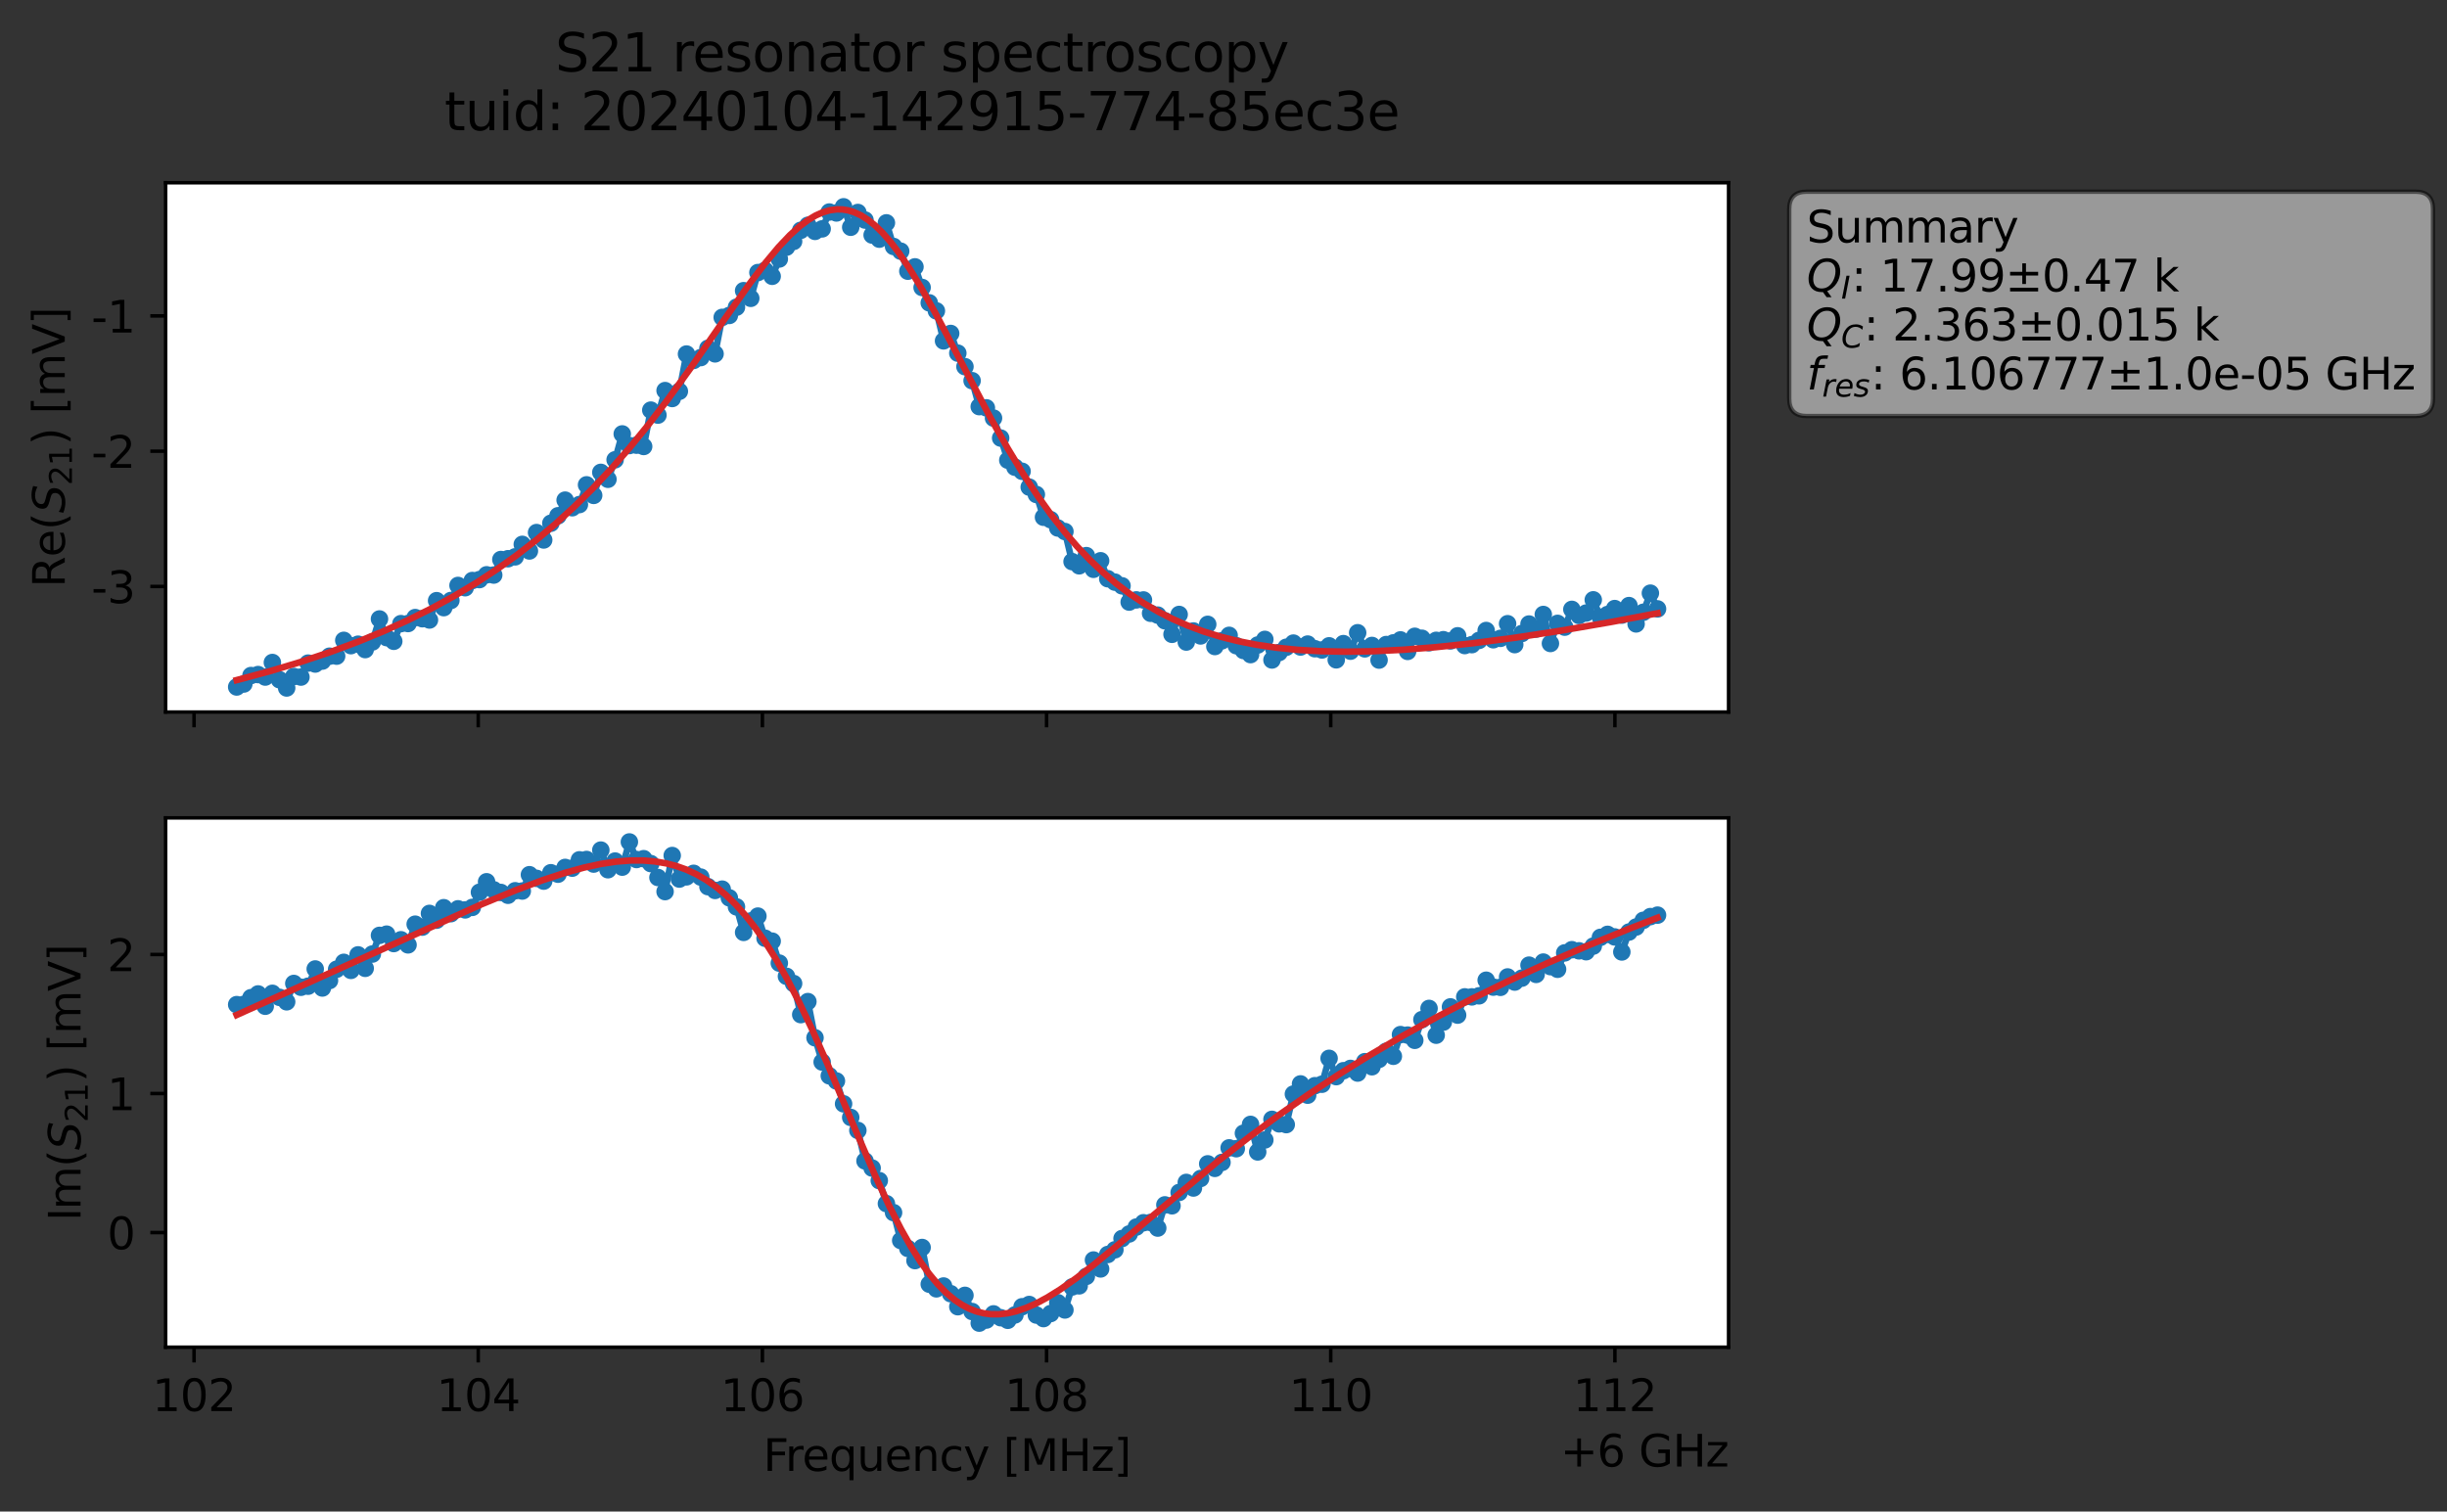 <?xml version="1.0" encoding="utf-8" standalone="no"?>
<!DOCTYPE svg PUBLIC "-//W3C//DTD SVG 1.1//EN"
  "http://www.w3.org/Graphics/SVG/1.1/DTD/svg11.dtd">
<svg xmlns:xlink="http://www.w3.org/1999/xlink" width="559.124pt" height="345.428pt" viewBox="0 0 559.124 345.428" xmlns="http://www.w3.org/2000/svg" version="1.1">
 <rect x="0" y="0" width="559.124" height="345.428" fill="#333333" stroke="none"/>
 <defs>
  <style type="text/css">*{stroke-linejoin: round; stroke-linecap: butt}</style>
 </defs>
 <g id="figure_1">
  <g id="patch_1">
   <path d="M 0 345.428 
L 559.124 345.428 
L 559.124 -0 
L 0 -0 
L 0 345.428 
z
" style="fill: none; opacity: 0"/>
  </g>
  <g id="axes_1">
   <g id="patch_2">
    <path d="M 37.848 162.72 
L 394.968 162.72 
L 394.968 41.76 
L 37.848 41.76 
z
" style="fill: #ffffff"/>
   </g>
   <g id="matplotlib.axis_1">
    <g id="xtick_1">
     <g id="line2d_1">
      <defs>
       <path id="ma8f590e2aa" d="M 0 0 
L 0 3.5 
" style="stroke: #000000; stroke-width: 0.8"/>
      </defs>
      <g>
       <use xlink:href="#ma8f590e2aa" x="44.342" y="162.72" style="stroke: #000000; stroke-width: 0.8"/>
      </g>
     </g>
    </g>
    <g id="xtick_2">
     <g id="line2d_2">
      <g>
       <use xlink:href="#ma8f590e2aa" x="109.272" y="162.72" style="stroke: #000000; stroke-width: 0.8"/>
      </g>
     </g>
    </g>
    <g id="xtick_3">
     <g id="line2d_3">
      <g>
       <use xlink:href="#ma8f590e2aa" x="174.203" y="162.72" style="stroke: #000000; stroke-width: 0.8"/>
      </g>
     </g>
    </g>
    <g id="xtick_4">
     <g id="line2d_4">
      <g>
       <use xlink:href="#ma8f590e2aa" x="239.134" y="162.72" style="stroke: #000000; stroke-width: 0.8"/>
      </g>
     </g>
    </g>
    <g id="xtick_5">
     <g id="line2d_5">
      <g>
       <use xlink:href="#ma8f590e2aa" x="304.065" y="162.72" style="stroke: #000000; stroke-width: 0.8"/>
      </g>
     </g>
    </g>
    <g id="xtick_6">
     <g id="line2d_6">
      <g>
       <use xlink:href="#ma8f590e2aa" x="368.996" y="162.72" style="stroke: #000000; stroke-width: 0.8"/>
      </g>
     </g>
    </g>
   </g>
   <g id="matplotlib.axis_2">
    <g id="ytick_1">
     <g id="line2d_7">
      <defs>
       <path id="m6112429447" d="M 0 0 
L -3.5 0 
" style="stroke: #000000; stroke-width: 0.8"/>
      </defs>
      <g>
       <use xlink:href="#m6112429447" x="37.848" y="134.03" style="stroke: #000000; stroke-width: 0.8"/>
      </g>
     </g>
     <g id="text_1">
      <!-- -3 -->
      <g transform="translate(20.878 137.829) scale(0.1 -0.1)">
       <defs>
        <path id="DejaVuSans-2d" d="M 313 2009 
L 1997 2009 
L 1997 1497 
L 313 1497 
L 313 2009 
z
" transform="scale(0.016)"/>
        <path id="DejaVuSans-33" d="M 2597 2516 
Q 3050 2419 3304 2112 
Q 3559 1806 3559 1356 
Q 3559 666 3084 287 
Q 2609 -91 1734 -91 
Q 1441 -91 1130 -33 
Q 819 25 488 141 
L 488 750 
Q 750 597 1062 519 
Q 1375 441 1716 441 
Q 2309 441 2620 675 
Q 2931 909 2931 1356 
Q 2931 1769 2642 2001 
Q 2353 2234 1838 2234 
L 1294 2234 
L 1294 2753 
L 1863 2753 
Q 2328 2753 2575 2939 
Q 2822 3125 2822 3475 
Q 2822 3834 2567 4026 
Q 2313 4219 1838 4219 
Q 1578 4219 1281 4162 
Q 984 4106 628 3988 
L 628 4550 
Q 988 4650 1302 4700 
Q 1616 4750 1894 4750 
Q 2613 4750 3031 4423 
Q 3450 4097 3450 3541 
Q 3450 3153 3228 2886 
Q 3006 2619 2597 2516 
z
" transform="scale(0.016)"/>
       </defs>
       <use xlink:href="#DejaVuSans-2d"/>
       <use xlink:href="#DejaVuSans-33" x="36.084"/>
      </g>
     </g>
    </g>
    <g id="ytick_2">
     <g id="line2d_8">
      <g>
       <use xlink:href="#m6112429447" x="37.848" y="103.112" style="stroke: #000000; stroke-width: 0.8"/>
      </g>
     </g>
     <g id="text_2">
      <!-- -2 -->
      <g transform="translate(20.878 106.911) scale(0.1 -0.1)">
       <defs>
        <path id="DejaVuSans-32" d="M 1228 531 
L 3431 531 
L 3431 0 
L 469 0 
L 469 531 
Q 828 903 1448 1529 
Q 2069 2156 2228 2338 
Q 2531 2678 2651 2914 
Q 2772 3150 2772 3378 
Q 2772 3750 2511 3984 
Q 2250 4219 1831 4219 
Q 1534 4219 1204 4116 
Q 875 4013 500 3803 
L 500 4441 
Q 881 4594 1212 4672 
Q 1544 4750 1819 4750 
Q 2544 4750 2975 4387 
Q 3406 4025 3406 3419 
Q 3406 3131 3298 2873 
Q 3191 2616 2906 2266 
Q 2828 2175 2409 1742 
Q 1991 1309 1228 531 
z
" transform="scale(0.016)"/>
       </defs>
       <use xlink:href="#DejaVuSans-2d"/>
       <use xlink:href="#DejaVuSans-32" x="36.084"/>
      </g>
     </g>
    </g>
    <g id="ytick_3">
     <g id="line2d_9">
      <g>
       <use xlink:href="#m6112429447" x="37.848" y="72.194" style="stroke: #000000; stroke-width: 0.8"/>
      </g>
     </g>
     <g id="text_3">
      <!-- -1 -->
      <g transform="translate(20.878 75.993) scale(0.1 -0.1)">
       <defs>
        <path id="DejaVuSans-31" d="M 794 531 
L 1825 531 
L 1825 4091 
L 703 3866 
L 703 4441 
L 1819 4666 
L 2450 4666 
L 2450 531 
L 3481 531 
L 3481 0 
L 794 0 
L 794 531 
z
" transform="scale(0.016)"/>
       </defs>
       <use xlink:href="#DejaVuSans-2d"/>
       <use xlink:href="#DejaVuSans-31" x="36.084"/>
      </g>
     </g>
    </g>
    <g id="text_4">
     <!-- Re$(S_{21})$ [mV] -->
     <g transform="translate(14.798 134.24) rotate(-90) scale(0.1 -0.1)">
      <defs>
       <path id="DejaVuSans-52" d="M 2841 2188 
Q 3044 2119 3236 1894 
Q 3428 1669 3622 1275 
L 4263 0 
L 3584 0 
L 2988 1197 
Q 2756 1666 2539 1819 
Q 2322 1972 1947 1972 
L 1259 1972 
L 1259 0 
L 628 0 
L 628 4666 
L 2053 4666 
Q 2853 4666 3247 4331 
Q 3641 3997 3641 3322 
Q 3641 2881 3436 2590 
Q 3231 2300 2841 2188 
z
M 1259 4147 
L 1259 2491 
L 2053 2491 
Q 2509 2491 2742 2702 
Q 2975 2913 2975 3322 
Q 2975 3731 2742 3939 
Q 2509 4147 2053 4147 
L 1259 4147 
z
" transform="scale(0.016)"/>
       <path id="DejaVuSans-65" d="M 3597 1894 
L 3597 1613 
L 953 1613 
Q 991 1019 1311 708 
Q 1631 397 2203 397 
Q 2534 397 2845 478 
Q 3156 559 3463 722 
L 3463 178 
Q 3153 47 2828 -22 
Q 2503 -91 2169 -91 
Q 1331 -91 842 396 
Q 353 884 353 1716 
Q 353 2575 817 3079 
Q 1281 3584 2069 3584 
Q 2775 3584 3186 3129 
Q 3597 2675 3597 1894 
z
M 3022 2063 
Q 3016 2534 2758 2815 
Q 2500 3097 2075 3097 
Q 1594 3097 1305 2825 
Q 1016 2553 972 2059 
L 3022 2063 
z
" transform="scale(0.016)"/>
       <path id="DejaVuSans-28" d="M 1984 4856 
Q 1566 4138 1362 3434 
Q 1159 2731 1159 2009 
Q 1159 1288 1364 580 
Q 1569 -128 1984 -844 
L 1484 -844 
Q 1016 -109 783 600 
Q 550 1309 550 2009 
Q 550 2706 781 3412 
Q 1013 4119 1484 4856 
L 1984 4856 
z
" transform="scale(0.016)"/>
       <path id="DejaVuSans-Oblique-53" d="M 3859 4513 
L 3738 3897 
Q 3422 4066 3111 4152 
Q 2800 4238 2509 4238 
Q 1944 4238 1609 3991 
Q 1275 3744 1275 3334 
Q 1275 3109 1398 2989 
Q 1522 2869 2034 2731 
L 2413 2638 
Q 3053 2472 3303 2217 
Q 3553 1963 3553 1503 
Q 3553 797 2998 353 
Q 2444 -91 1538 -91 
Q 1166 -91 791 -17 
Q 416 56 38 206 
L 166 856 
Q 513 641 861 531 
Q 1209 422 1556 422 
Q 2147 422 2503 684 
Q 2859 947 2859 1369 
Q 2859 1650 2717 1795 
Q 2575 1941 2106 2059 
L 1728 2156 
Q 1081 2325 845 2545 
Q 609 2766 609 3163 
Q 609 3859 1145 4304 
Q 1681 4750 2541 4750 
Q 2875 4750 3203 4690 
Q 3531 4631 3859 4513 
z
" transform="scale(0.016)"/>
       <path id="DejaVuSans-29" d="M 513 4856 
L 1013 4856 
Q 1481 4119 1714 3412 
Q 1947 2706 1947 2009 
Q 1947 1309 1714 600 
Q 1481 -109 1013 -844 
L 513 -844 
Q 928 -128 1133 580 
Q 1338 1288 1338 2009 
Q 1338 2731 1133 3434 
Q 928 4138 513 4856 
z
" transform="scale(0.016)"/>
       <path id="DejaVuSans-20" transform="scale(0.016)"/>
       <path id="DejaVuSans-5b" d="M 550 4863 
L 1875 4863 
L 1875 4416 
L 1125 4416 
L 1125 -397 
L 1875 -397 
L 1875 -844 
L 550 -844 
L 550 4863 
z
" transform="scale(0.016)"/>
       <path id="DejaVuSans-6d" d="M 3328 2828 
Q 3544 3216 3844 3400 
Q 4144 3584 4550 3584 
Q 5097 3584 5394 3201 
Q 5691 2819 5691 2113 
L 5691 0 
L 5113 0 
L 5113 2094 
Q 5113 2597 4934 2840 
Q 4756 3084 4391 3084 
Q 3944 3084 3684 2787 
Q 3425 2491 3425 1978 
L 3425 0 
L 2847 0 
L 2847 2094 
Q 2847 2600 2669 2842 
Q 2491 3084 2119 3084 
Q 1678 3084 1418 2786 
Q 1159 2488 1159 1978 
L 1159 0 
L 581 0 
L 581 3500 
L 1159 3500 
L 1159 2956 
Q 1356 3278 1631 3431 
Q 1906 3584 2284 3584 
Q 2666 3584 2933 3390 
Q 3200 3197 3328 2828 
z
" transform="scale(0.016)"/>
       <path id="DejaVuSans-56" d="M 1831 0 
L 50 4666 
L 709 4666 
L 2188 738 
L 3669 4666 
L 4325 4666 
L 2547 0 
L 1831 0 
z
" transform="scale(0.016)"/>
       <path id="DejaVuSans-5d" d="M 1947 4863 
L 1947 -844 
L 622 -844 
L 622 -397 
L 1369 -397 
L 1369 4416 
L 622 4416 
L 622 4863 
L 1947 4863 
z
" transform="scale(0.016)"/>
      </defs>
      <use xlink:href="#DejaVuSans-52" transform="translate(0 0.016)"/>
      <use xlink:href="#DejaVuSans-65" transform="translate(69.482 0.016)"/>
      <use xlink:href="#DejaVuSans-28" transform="translate(131.006 0.016)"/>
      <use xlink:href="#DejaVuSans-Oblique-53" transform="translate(170.02 0.016)"/>
      <use xlink:href="#DejaVuSans-32" transform="translate(233.496 -16.391) scale(0.7)"/>
      <use xlink:href="#DejaVuSans-31" transform="translate(278.032 -16.391) scale(0.7)"/>
      <use xlink:href="#DejaVuSans-29" transform="translate(325.303 0.016)"/>
      <use xlink:href="#DejaVuSans-20" transform="translate(364.316 0.016)"/>
      <use xlink:href="#DejaVuSans-5b" transform="translate(396.104 0.016)"/>
      <use xlink:href="#DejaVuSans-6d" transform="translate(435.117 0.016)"/>
      <use xlink:href="#DejaVuSans-56" transform="translate(532.529 0.016)"/>
      <use xlink:href="#DejaVuSans-5d" transform="translate(600.938 0.016)"/>
     </g>
    </g>
   </g>
   <g id="line2d_10">
    <path d="M 54.081 156.998 
L 55.713 156.316 
L 57.344 154.383 
L 58.975 154.158 
L 60.607 154.728 
L 62.238 151.402 
L 63.87 155.345 
L 65.501 157.222 
L 67.133 154.603 
L 68.764 154.732 
L 70.395 151.541 
L 72.027 151.75 
L 73.658 151.078 
L 75.29 149.962 
L 76.921 149.949 
L 78.553 146.341 
L 80.184 147.552 
L 81.815 147.222 
L 83.447 148.449 
L 85.078 146.714 
L 86.71 141.454 
L 88.341 145.713 
L 89.973 146.555 
L 91.604 142.52 
L 93.235 142.496 
L 94.867 141.134 
L 98.13 141.687 
L 99.761 137.272 
L 101.393 138.865 
L 103.024 137.23 
L 104.655 133.793 
L 106.287 134.31 
L 107.918 132.667 
L 109.55 132.456 
L 111.181 131.362 
L 112.813 131.417 
L 114.444 127.869 
L 116.076 127.686 
L 117.707 127.257 
L 119.338 124.405 
L 120.97 125.912 
L 122.601 121.708 
L 124.233 123.4 
L 125.864 119.578 
L 127.496 117.87 
L 129.127 114.298 
L 130.758 116.033 
L 132.39 115.311 
L 134.021 110.801 
L 135.653 113.215 
L 137.284 107.952 
L 138.916 109.529 
L 140.547 105.076 
L 142.178 99.162 
L 143.81 101.822 
L 145.441 101.735 
L 147.073 102.033 
L 148.704 93.725 
L 150.336 94.866 
L 151.967 89.26 
L 153.598 91.07 
L 155.23 89.426 
L 156.861 80.907 
L 158.493 82.368 
L 160.124 81.716 
L 161.756 79.601 
L 163.387 80.867 
L 165.018 72.531 
L 166.65 72.086 
L 168.281 70.205 
L 169.913 66.427 
L 171.544 68.177 
L 173.176 62.286 
L 174.807 61.789 
L 176.438 63.142 
L 178.07 59.185 
L 179.701 56.486 
L 181.333 55.174 
L 182.964 52.637 
L 184.596 51.486 
L 186.227 52.878 
L 187.858 52.306 
L 189.49 48.453 
L 191.121 48.666 
L 192.753 47.258 
L 194.384 51.934 
L 196.016 48.559 
L 197.647 50.288 
L 199.278 53.716 
L 200.91 54.658 
L 202.541 50.93 
L 204.173 56.328 
L 205.804 57.403 
L 207.436 61.975 
L 209.067 60.987 
L 210.698 65.699 
L 212.33 69.21 
L 213.961 71.049 
L 215.593 77.899 
L 217.224 76.208 
L 218.856 80.707 
L 222.118 86.998 
L 223.75 92.926 
L 225.381 93.205 
L 227.013 95.548 
L 228.644 100.109 
L 230.276 105.167 
L 231.907 106.77 
L 233.538 107.705 
L 235.17 111.323 
L 236.801 113.006 
L 238.433 118.206 
L 240.064 118.764 
L 241.696 120.661 
L 243.327 121.472 
L 244.958 128.344 
L 246.59 129.305 
L 248.221 126.977 
L 249.853 130.105 
L 251.484 128.151 
L 253.116 132.254 
L 256.378 133.88 
L 258.01 137.596 
L 259.641 137.094 
L 261.273 137.11 
L 262.904 140.151 
L 264.536 140.571 
L 266.167 141.859 
L 267.798 144.962 
L 269.43 140.424 
L 271.061 146.727 
L 272.693 144.2 
L 274.324 145.332 
L 275.956 142.683 
L 277.587 147.751 
L 280.85 145.196 
L 282.481 147.557 
L 284.113 148.654 
L 285.744 149.599 
L 287.376 147.407 
L 289.007 146.122 
L 290.638 150.824 
L 292.27 149.124 
L 293.901 147.92 
L 295.533 146.968 
L 297.164 147.863 
L 298.796 147.193 
L 300.427 148.252 
L 302.059 148.538 
L 303.69 147.59 
L 305.321 150.792 
L 306.953 147.088 
L 308.584 148.816 
L 310.216 144.602 
L 311.847 148.282 
L 313.479 147.507 
L 315.11 150.849 
L 316.741 147.299 
L 318.373 146.921 
L 320.004 146.238 
L 321.636 148.868 
L 323.267 145.414 
L 324.899 145.864 
L 326.53 146.888 
L 328.161 146.337 
L 329.793 146.188 
L 331.424 146.47 
L 333.056 145.302 
L 334.687 147.528 
L 336.319 147.32 
L 337.95 146.351 
L 339.581 144.089 
L 341.213 146.204 
L 342.844 145.883 
L 344.476 142.539 
L 346.107 147.316 
L 347.739 144.77 
L 349.37 142.61 
L 351.001 143.761 
L 352.633 140.428 
L 354.264 147.054 
L 355.896 142.458 
L 357.527 143.324 
L 359.159 139.261 
L 360.79 140.658 
L 362.421 140.099 
L 364.053 137.081 
L 365.684 141.048 
L 367.316 140.435 
L 368.947 139.078 
L 370.579 140.571 
L 372.21 138.396 
L 373.841 142.583 
L 375.473 139.931 
L 377.104 135.557 
L 378.736 139.149 
L 378.736 139.149 
" clip-path="url(#pebe075cb73)" style="fill: none; stroke: #1f77b4; stroke-width: 1.5; stroke-linecap: square"/>
    <defs>
     <path id="me9f64bb8e7" d="M 0 1.5 
C 0.398 1.5 0.779 1.342 1.061 1.061 
C 1.342 0.779 1.5 0.398 1.5 0 
C 1.5 -0.398 1.342 -0.779 1.061 -1.061 
C 0.779 -1.342 0.398 -1.5 0 -1.5 
C -0.398 -1.5 -0.779 -1.342 -1.061 -1.061 
C -1.342 -0.779 -1.5 -0.398 -1.5 0 
C -1.5 0.398 -1.342 0.779 -1.061 1.061 
C -0.779 1.342 -0.398 1.5 0 1.5 
z
" style="stroke: #1f77b4"/>
    </defs>
    <g clip-path="url(#pebe075cb73)">
     <use xlink:href="#me9f64bb8e7" x="54.081" y="156.998" style="fill: #1f77b4; stroke: #1f77b4"/>
     <use xlink:href="#me9f64bb8e7" x="55.713" y="156.316" style="fill: #1f77b4; stroke: #1f77b4"/>
     <use xlink:href="#me9f64bb8e7" x="57.344" y="154.383" style="fill: #1f77b4; stroke: #1f77b4"/>
     <use xlink:href="#me9f64bb8e7" x="58.975" y="154.158" style="fill: #1f77b4; stroke: #1f77b4"/>
     <use xlink:href="#me9f64bb8e7" x="60.607" y="154.728" style="fill: #1f77b4; stroke: #1f77b4"/>
     <use xlink:href="#me9f64bb8e7" x="62.238" y="151.402" style="fill: #1f77b4; stroke: #1f77b4"/>
     <use xlink:href="#me9f64bb8e7" x="63.87" y="155.345" style="fill: #1f77b4; stroke: #1f77b4"/>
     <use xlink:href="#me9f64bb8e7" x="65.501" y="157.222" style="fill: #1f77b4; stroke: #1f77b4"/>
     <use xlink:href="#me9f64bb8e7" x="67.133" y="154.603" style="fill: #1f77b4; stroke: #1f77b4"/>
     <use xlink:href="#me9f64bb8e7" x="68.764" y="154.732" style="fill: #1f77b4; stroke: #1f77b4"/>
     <use xlink:href="#me9f64bb8e7" x="70.395" y="151.541" style="fill: #1f77b4; stroke: #1f77b4"/>
     <use xlink:href="#me9f64bb8e7" x="72.027" y="151.75" style="fill: #1f77b4; stroke: #1f77b4"/>
     <use xlink:href="#me9f64bb8e7" x="73.658" y="151.078" style="fill: #1f77b4; stroke: #1f77b4"/>
     <use xlink:href="#me9f64bb8e7" x="75.29" y="149.962" style="fill: #1f77b4; stroke: #1f77b4"/>
     <use xlink:href="#me9f64bb8e7" x="76.921" y="149.949" style="fill: #1f77b4; stroke: #1f77b4"/>
     <use xlink:href="#me9f64bb8e7" x="78.553" y="146.341" style="fill: #1f77b4; stroke: #1f77b4"/>
     <use xlink:href="#me9f64bb8e7" x="80.184" y="147.552" style="fill: #1f77b4; stroke: #1f77b4"/>
     <use xlink:href="#me9f64bb8e7" x="81.815" y="147.222" style="fill: #1f77b4; stroke: #1f77b4"/>
     <use xlink:href="#me9f64bb8e7" x="83.447" y="148.449" style="fill: #1f77b4; stroke: #1f77b4"/>
     <use xlink:href="#me9f64bb8e7" x="85.078" y="146.714" style="fill: #1f77b4; stroke: #1f77b4"/>
     <use xlink:href="#me9f64bb8e7" x="86.71" y="141.454" style="fill: #1f77b4; stroke: #1f77b4"/>
     <use xlink:href="#me9f64bb8e7" x="88.341" y="145.713" style="fill: #1f77b4; stroke: #1f77b4"/>
     <use xlink:href="#me9f64bb8e7" x="89.973" y="146.555" style="fill: #1f77b4; stroke: #1f77b4"/>
     <use xlink:href="#me9f64bb8e7" x="91.604" y="142.52" style="fill: #1f77b4; stroke: #1f77b4"/>
     <use xlink:href="#me9f64bb8e7" x="93.235" y="142.496" style="fill: #1f77b4; stroke: #1f77b4"/>
     <use xlink:href="#me9f64bb8e7" x="94.867" y="141.134" style="fill: #1f77b4; stroke: #1f77b4"/>
     <use xlink:href="#me9f64bb8e7" x="96.498" y="141.396" style="fill: #1f77b4; stroke: #1f77b4"/>
     <use xlink:href="#me9f64bb8e7" x="98.13" y="141.687" style="fill: #1f77b4; stroke: #1f77b4"/>
     <use xlink:href="#me9f64bb8e7" x="99.761" y="137.272" style="fill: #1f77b4; stroke: #1f77b4"/>
     <use xlink:href="#me9f64bb8e7" x="101.393" y="138.865" style="fill: #1f77b4; stroke: #1f77b4"/>
     <use xlink:href="#me9f64bb8e7" x="103.024" y="137.23" style="fill: #1f77b4; stroke: #1f77b4"/>
     <use xlink:href="#me9f64bb8e7" x="104.655" y="133.793" style="fill: #1f77b4; stroke: #1f77b4"/>
     <use xlink:href="#me9f64bb8e7" x="106.287" y="134.31" style="fill: #1f77b4; stroke: #1f77b4"/>
     <use xlink:href="#me9f64bb8e7" x="107.918" y="132.667" style="fill: #1f77b4; stroke: #1f77b4"/>
     <use xlink:href="#me9f64bb8e7" x="109.55" y="132.456" style="fill: #1f77b4; stroke: #1f77b4"/>
     <use xlink:href="#me9f64bb8e7" x="111.181" y="131.362" style="fill: #1f77b4; stroke: #1f77b4"/>
     <use xlink:href="#me9f64bb8e7" x="112.813" y="131.417" style="fill: #1f77b4; stroke: #1f77b4"/>
     <use xlink:href="#me9f64bb8e7" x="114.444" y="127.869" style="fill: #1f77b4; stroke: #1f77b4"/>
     <use xlink:href="#me9f64bb8e7" x="116.076" y="127.686" style="fill: #1f77b4; stroke: #1f77b4"/>
     <use xlink:href="#me9f64bb8e7" x="117.707" y="127.257" style="fill: #1f77b4; stroke: #1f77b4"/>
     <use xlink:href="#me9f64bb8e7" x="119.338" y="124.405" style="fill: #1f77b4; stroke: #1f77b4"/>
     <use xlink:href="#me9f64bb8e7" x="120.97" y="125.912" style="fill: #1f77b4; stroke: #1f77b4"/>
     <use xlink:href="#me9f64bb8e7" x="122.601" y="121.708" style="fill: #1f77b4; stroke: #1f77b4"/>
     <use xlink:href="#me9f64bb8e7" x="124.233" y="123.4" style="fill: #1f77b4; stroke: #1f77b4"/>
     <use xlink:href="#me9f64bb8e7" x="125.864" y="119.578" style="fill: #1f77b4; stroke: #1f77b4"/>
     <use xlink:href="#me9f64bb8e7" x="127.496" y="117.87" style="fill: #1f77b4; stroke: #1f77b4"/>
     <use xlink:href="#me9f64bb8e7" x="129.127" y="114.298" style="fill: #1f77b4; stroke: #1f77b4"/>
     <use xlink:href="#me9f64bb8e7" x="130.758" y="116.033" style="fill: #1f77b4; stroke: #1f77b4"/>
     <use xlink:href="#me9f64bb8e7" x="132.39" y="115.311" style="fill: #1f77b4; stroke: #1f77b4"/>
     <use xlink:href="#me9f64bb8e7" x="134.021" y="110.801" style="fill: #1f77b4; stroke: #1f77b4"/>
     <use xlink:href="#me9f64bb8e7" x="135.653" y="113.215" style="fill: #1f77b4; stroke: #1f77b4"/>
     <use xlink:href="#me9f64bb8e7" x="137.284" y="107.952" style="fill: #1f77b4; stroke: #1f77b4"/>
     <use xlink:href="#me9f64bb8e7" x="138.916" y="109.529" style="fill: #1f77b4; stroke: #1f77b4"/>
     <use xlink:href="#me9f64bb8e7" x="140.547" y="105.076" style="fill: #1f77b4; stroke: #1f77b4"/>
     <use xlink:href="#me9f64bb8e7" x="142.178" y="99.162" style="fill: #1f77b4; stroke: #1f77b4"/>
     <use xlink:href="#me9f64bb8e7" x="143.81" y="101.822" style="fill: #1f77b4; stroke: #1f77b4"/>
     <use xlink:href="#me9f64bb8e7" x="145.441" y="101.735" style="fill: #1f77b4; stroke: #1f77b4"/>
     <use xlink:href="#me9f64bb8e7" x="147.073" y="102.033" style="fill: #1f77b4; stroke: #1f77b4"/>
     <use xlink:href="#me9f64bb8e7" x="148.704" y="93.725" style="fill: #1f77b4; stroke: #1f77b4"/>
     <use xlink:href="#me9f64bb8e7" x="150.336" y="94.866" style="fill: #1f77b4; stroke: #1f77b4"/>
     <use xlink:href="#me9f64bb8e7" x="151.967" y="89.26" style="fill: #1f77b4; stroke: #1f77b4"/>
     <use xlink:href="#me9f64bb8e7" x="153.598" y="91.07" style="fill: #1f77b4; stroke: #1f77b4"/>
     <use xlink:href="#me9f64bb8e7" x="155.23" y="89.426" style="fill: #1f77b4; stroke: #1f77b4"/>
     <use xlink:href="#me9f64bb8e7" x="156.861" y="80.907" style="fill: #1f77b4; stroke: #1f77b4"/>
     <use xlink:href="#me9f64bb8e7" x="158.493" y="82.368" style="fill: #1f77b4; stroke: #1f77b4"/>
     <use xlink:href="#me9f64bb8e7" x="160.124" y="81.716" style="fill: #1f77b4; stroke: #1f77b4"/>
     <use xlink:href="#me9f64bb8e7" x="161.756" y="79.601" style="fill: #1f77b4; stroke: #1f77b4"/>
     <use xlink:href="#me9f64bb8e7" x="163.387" y="80.867" style="fill: #1f77b4; stroke: #1f77b4"/>
     <use xlink:href="#me9f64bb8e7" x="165.018" y="72.531" style="fill: #1f77b4; stroke: #1f77b4"/>
     <use xlink:href="#me9f64bb8e7" x="166.65" y="72.086" style="fill: #1f77b4; stroke: #1f77b4"/>
     <use xlink:href="#me9f64bb8e7" x="168.281" y="70.205" style="fill: #1f77b4; stroke: #1f77b4"/>
     <use xlink:href="#me9f64bb8e7" x="169.913" y="66.427" style="fill: #1f77b4; stroke: #1f77b4"/>
     <use xlink:href="#me9f64bb8e7" x="171.544" y="68.177" style="fill: #1f77b4; stroke: #1f77b4"/>
     <use xlink:href="#me9f64bb8e7" x="173.176" y="62.286" style="fill: #1f77b4; stroke: #1f77b4"/>
     <use xlink:href="#me9f64bb8e7" x="174.807" y="61.789" style="fill: #1f77b4; stroke: #1f77b4"/>
     <use xlink:href="#me9f64bb8e7" x="176.438" y="63.142" style="fill: #1f77b4; stroke: #1f77b4"/>
     <use xlink:href="#me9f64bb8e7" x="178.07" y="59.185" style="fill: #1f77b4; stroke: #1f77b4"/>
     <use xlink:href="#me9f64bb8e7" x="179.701" y="56.486" style="fill: #1f77b4; stroke: #1f77b4"/>
     <use xlink:href="#me9f64bb8e7" x="181.333" y="55.174" style="fill: #1f77b4; stroke: #1f77b4"/>
     <use xlink:href="#me9f64bb8e7" x="182.964" y="52.637" style="fill: #1f77b4; stroke: #1f77b4"/>
     <use xlink:href="#me9f64bb8e7" x="184.596" y="51.486" style="fill: #1f77b4; stroke: #1f77b4"/>
     <use xlink:href="#me9f64bb8e7" x="186.227" y="52.878" style="fill: #1f77b4; stroke: #1f77b4"/>
     <use xlink:href="#me9f64bb8e7" x="187.858" y="52.306" style="fill: #1f77b4; stroke: #1f77b4"/>
     <use xlink:href="#me9f64bb8e7" x="189.49" y="48.453" style="fill: #1f77b4; stroke: #1f77b4"/>
     <use xlink:href="#me9f64bb8e7" x="191.121" y="48.666" style="fill: #1f77b4; stroke: #1f77b4"/>
     <use xlink:href="#me9f64bb8e7" x="192.753" y="47.258" style="fill: #1f77b4; stroke: #1f77b4"/>
     <use xlink:href="#me9f64bb8e7" x="194.384" y="51.934" style="fill: #1f77b4; stroke: #1f77b4"/>
     <use xlink:href="#me9f64bb8e7" x="196.016" y="48.559" style="fill: #1f77b4; stroke: #1f77b4"/>
     <use xlink:href="#me9f64bb8e7" x="197.647" y="50.288" style="fill: #1f77b4; stroke: #1f77b4"/>
     <use xlink:href="#me9f64bb8e7" x="199.278" y="53.716" style="fill: #1f77b4; stroke: #1f77b4"/>
     <use xlink:href="#me9f64bb8e7" x="200.91" y="54.658" style="fill: #1f77b4; stroke: #1f77b4"/>
     <use xlink:href="#me9f64bb8e7" x="202.541" y="50.93" style="fill: #1f77b4; stroke: #1f77b4"/>
     <use xlink:href="#me9f64bb8e7" x="204.173" y="56.328" style="fill: #1f77b4; stroke: #1f77b4"/>
     <use xlink:href="#me9f64bb8e7" x="205.804" y="57.403" style="fill: #1f77b4; stroke: #1f77b4"/>
     <use xlink:href="#me9f64bb8e7" x="207.436" y="61.975" style="fill: #1f77b4; stroke: #1f77b4"/>
     <use xlink:href="#me9f64bb8e7" x="209.067" y="60.987" style="fill: #1f77b4; stroke: #1f77b4"/>
     <use xlink:href="#me9f64bb8e7" x="210.698" y="65.699" style="fill: #1f77b4; stroke: #1f77b4"/>
     <use xlink:href="#me9f64bb8e7" x="212.33" y="69.21" style="fill: #1f77b4; stroke: #1f77b4"/>
     <use xlink:href="#me9f64bb8e7" x="213.961" y="71.049" style="fill: #1f77b4; stroke: #1f77b4"/>
     <use xlink:href="#me9f64bb8e7" x="215.593" y="77.899" style="fill: #1f77b4; stroke: #1f77b4"/>
     <use xlink:href="#me9f64bb8e7" x="217.224" y="76.208" style="fill: #1f77b4; stroke: #1f77b4"/>
     <use xlink:href="#me9f64bb8e7" x="218.856" y="80.707" style="fill: #1f77b4; stroke: #1f77b4"/>
     <use xlink:href="#me9f64bb8e7" x="220.487" y="83.793" style="fill: #1f77b4; stroke: #1f77b4"/>
     <use xlink:href="#me9f64bb8e7" x="222.118" y="86.998" style="fill: #1f77b4; stroke: #1f77b4"/>
     <use xlink:href="#me9f64bb8e7" x="223.75" y="92.926" style="fill: #1f77b4; stroke: #1f77b4"/>
     <use xlink:href="#me9f64bb8e7" x="225.381" y="93.205" style="fill: #1f77b4; stroke: #1f77b4"/>
     <use xlink:href="#me9f64bb8e7" x="227.013" y="95.548" style="fill: #1f77b4; stroke: #1f77b4"/>
     <use xlink:href="#me9f64bb8e7" x="228.644" y="100.109" style="fill: #1f77b4; stroke: #1f77b4"/>
     <use xlink:href="#me9f64bb8e7" x="230.276" y="105.167" style="fill: #1f77b4; stroke: #1f77b4"/>
     <use xlink:href="#me9f64bb8e7" x="231.907" y="106.77" style="fill: #1f77b4; stroke: #1f77b4"/>
     <use xlink:href="#me9f64bb8e7" x="233.538" y="107.705" style="fill: #1f77b4; stroke: #1f77b4"/>
     <use xlink:href="#me9f64bb8e7" x="235.17" y="111.323" style="fill: #1f77b4; stroke: #1f77b4"/>
     <use xlink:href="#me9f64bb8e7" x="236.801" y="113.006" style="fill: #1f77b4; stroke: #1f77b4"/>
     <use xlink:href="#me9f64bb8e7" x="238.433" y="118.206" style="fill: #1f77b4; stroke: #1f77b4"/>
     <use xlink:href="#me9f64bb8e7" x="240.064" y="118.764" style="fill: #1f77b4; stroke: #1f77b4"/>
     <use xlink:href="#me9f64bb8e7" x="241.696" y="120.661" style="fill: #1f77b4; stroke: #1f77b4"/>
     <use xlink:href="#me9f64bb8e7" x="243.327" y="121.472" style="fill: #1f77b4; stroke: #1f77b4"/>
     <use xlink:href="#me9f64bb8e7" x="244.958" y="128.344" style="fill: #1f77b4; stroke: #1f77b4"/>
     <use xlink:href="#me9f64bb8e7" x="246.59" y="129.305" style="fill: #1f77b4; stroke: #1f77b4"/>
     <use xlink:href="#me9f64bb8e7" x="248.221" y="126.977" style="fill: #1f77b4; stroke: #1f77b4"/>
     <use xlink:href="#me9f64bb8e7" x="249.853" y="130.105" style="fill: #1f77b4; stroke: #1f77b4"/>
     <use xlink:href="#me9f64bb8e7" x="251.484" y="128.151" style="fill: #1f77b4; stroke: #1f77b4"/>
     <use xlink:href="#me9f64bb8e7" x="253.116" y="132.254" style="fill: #1f77b4; stroke: #1f77b4"/>
     <use xlink:href="#me9f64bb8e7" x="254.747" y="133.034" style="fill: #1f77b4; stroke: #1f77b4"/>
     <use xlink:href="#me9f64bb8e7" x="256.378" y="133.88" style="fill: #1f77b4; stroke: #1f77b4"/>
     <use xlink:href="#me9f64bb8e7" x="258.01" y="137.596" style="fill: #1f77b4; stroke: #1f77b4"/>
     <use xlink:href="#me9f64bb8e7" x="259.641" y="137.094" style="fill: #1f77b4; stroke: #1f77b4"/>
     <use xlink:href="#me9f64bb8e7" x="261.273" y="137.11" style="fill: #1f77b4; stroke: #1f77b4"/>
     <use xlink:href="#me9f64bb8e7" x="262.904" y="140.151" style="fill: #1f77b4; stroke: #1f77b4"/>
     <use xlink:href="#me9f64bb8e7" x="264.536" y="140.571" style="fill: #1f77b4; stroke: #1f77b4"/>
     <use xlink:href="#me9f64bb8e7" x="266.167" y="141.859" style="fill: #1f77b4; stroke: #1f77b4"/>
     <use xlink:href="#me9f64bb8e7" x="267.798" y="144.962" style="fill: #1f77b4; stroke: #1f77b4"/>
     <use xlink:href="#me9f64bb8e7" x="269.43" y="140.424" style="fill: #1f77b4; stroke: #1f77b4"/>
     <use xlink:href="#me9f64bb8e7" x="271.061" y="146.727" style="fill: #1f77b4; stroke: #1f77b4"/>
     <use xlink:href="#me9f64bb8e7" x="272.693" y="144.2" style="fill: #1f77b4; stroke: #1f77b4"/>
     <use xlink:href="#me9f64bb8e7" x="274.324" y="145.332" style="fill: #1f77b4; stroke: #1f77b4"/>
     <use xlink:href="#me9f64bb8e7" x="275.956" y="142.683" style="fill: #1f77b4; stroke: #1f77b4"/>
     <use xlink:href="#me9f64bb8e7" x="277.587" y="147.751" style="fill: #1f77b4; stroke: #1f77b4"/>
     <use xlink:href="#me9f64bb8e7" x="279.218" y="146.436" style="fill: #1f77b4; stroke: #1f77b4"/>
     <use xlink:href="#me9f64bb8e7" x="280.85" y="145.196" style="fill: #1f77b4; stroke: #1f77b4"/>
     <use xlink:href="#me9f64bb8e7" x="282.481" y="147.557" style="fill: #1f77b4; stroke: #1f77b4"/>
     <use xlink:href="#me9f64bb8e7" x="284.113" y="148.654" style="fill: #1f77b4; stroke: #1f77b4"/>
     <use xlink:href="#me9f64bb8e7" x="285.744" y="149.599" style="fill: #1f77b4; stroke: #1f77b4"/>
     <use xlink:href="#me9f64bb8e7" x="287.376" y="147.407" style="fill: #1f77b4; stroke: #1f77b4"/>
     <use xlink:href="#me9f64bb8e7" x="289.007" y="146.122" style="fill: #1f77b4; stroke: #1f77b4"/>
     <use xlink:href="#me9f64bb8e7" x="290.638" y="150.824" style="fill: #1f77b4; stroke: #1f77b4"/>
     <use xlink:href="#me9f64bb8e7" x="292.27" y="149.124" style="fill: #1f77b4; stroke: #1f77b4"/>
     <use xlink:href="#me9f64bb8e7" x="293.901" y="147.92" style="fill: #1f77b4; stroke: #1f77b4"/>
     <use xlink:href="#me9f64bb8e7" x="295.533" y="146.968" style="fill: #1f77b4; stroke: #1f77b4"/>
     <use xlink:href="#me9f64bb8e7" x="297.164" y="147.863" style="fill: #1f77b4; stroke: #1f77b4"/>
     <use xlink:href="#me9f64bb8e7" x="298.796" y="147.193" style="fill: #1f77b4; stroke: #1f77b4"/>
     <use xlink:href="#me9f64bb8e7" x="300.427" y="148.252" style="fill: #1f77b4; stroke: #1f77b4"/>
     <use xlink:href="#me9f64bb8e7" x="302.059" y="148.538" style="fill: #1f77b4; stroke: #1f77b4"/>
     <use xlink:href="#me9f64bb8e7" x="303.69" y="147.59" style="fill: #1f77b4; stroke: #1f77b4"/>
     <use xlink:href="#me9f64bb8e7" x="305.321" y="150.792" style="fill: #1f77b4; stroke: #1f77b4"/>
     <use xlink:href="#me9f64bb8e7" x="306.953" y="147.088" style="fill: #1f77b4; stroke: #1f77b4"/>
     <use xlink:href="#me9f64bb8e7" x="308.584" y="148.816" style="fill: #1f77b4; stroke: #1f77b4"/>
     <use xlink:href="#me9f64bb8e7" x="310.216" y="144.602" style="fill: #1f77b4; stroke: #1f77b4"/>
     <use xlink:href="#me9f64bb8e7" x="311.847" y="148.282" style="fill: #1f77b4; stroke: #1f77b4"/>
     <use xlink:href="#me9f64bb8e7" x="313.479" y="147.507" style="fill: #1f77b4; stroke: #1f77b4"/>
     <use xlink:href="#me9f64bb8e7" x="315.11" y="150.849" style="fill: #1f77b4; stroke: #1f77b4"/>
     <use xlink:href="#me9f64bb8e7" x="316.741" y="147.299" style="fill: #1f77b4; stroke: #1f77b4"/>
     <use xlink:href="#me9f64bb8e7" x="318.373" y="146.921" style="fill: #1f77b4; stroke: #1f77b4"/>
     <use xlink:href="#me9f64bb8e7" x="320.004" y="146.238" style="fill: #1f77b4; stroke: #1f77b4"/>
     <use xlink:href="#me9f64bb8e7" x="321.636" y="148.868" style="fill: #1f77b4; stroke: #1f77b4"/>
     <use xlink:href="#me9f64bb8e7" x="323.267" y="145.414" style="fill: #1f77b4; stroke: #1f77b4"/>
     <use xlink:href="#me9f64bb8e7" x="324.899" y="145.864" style="fill: #1f77b4; stroke: #1f77b4"/>
     <use xlink:href="#me9f64bb8e7" x="326.53" y="146.888" style="fill: #1f77b4; stroke: #1f77b4"/>
     <use xlink:href="#me9f64bb8e7" x="328.161" y="146.337" style="fill: #1f77b4; stroke: #1f77b4"/>
     <use xlink:href="#me9f64bb8e7" x="329.793" y="146.188" style="fill: #1f77b4; stroke: #1f77b4"/>
     <use xlink:href="#me9f64bb8e7" x="331.424" y="146.47" style="fill: #1f77b4; stroke: #1f77b4"/>
     <use xlink:href="#me9f64bb8e7" x="333.056" y="145.302" style="fill: #1f77b4; stroke: #1f77b4"/>
     <use xlink:href="#me9f64bb8e7" x="334.687" y="147.528" style="fill: #1f77b4; stroke: #1f77b4"/>
     <use xlink:href="#me9f64bb8e7" x="336.319" y="147.32" style="fill: #1f77b4; stroke: #1f77b4"/>
     <use xlink:href="#me9f64bb8e7" x="337.95" y="146.351" style="fill: #1f77b4; stroke: #1f77b4"/>
     <use xlink:href="#me9f64bb8e7" x="339.581" y="144.089" style="fill: #1f77b4; stroke: #1f77b4"/>
     <use xlink:href="#me9f64bb8e7" x="341.213" y="146.204" style="fill: #1f77b4; stroke: #1f77b4"/>
     <use xlink:href="#me9f64bb8e7" x="342.844" y="145.883" style="fill: #1f77b4; stroke: #1f77b4"/>
     <use xlink:href="#me9f64bb8e7" x="344.476" y="142.539" style="fill: #1f77b4; stroke: #1f77b4"/>
     <use xlink:href="#me9f64bb8e7" x="346.107" y="147.316" style="fill: #1f77b4; stroke: #1f77b4"/>
     <use xlink:href="#me9f64bb8e7" x="347.739" y="144.77" style="fill: #1f77b4; stroke: #1f77b4"/>
     <use xlink:href="#me9f64bb8e7" x="349.37" y="142.61" style="fill: #1f77b4; stroke: #1f77b4"/>
     <use xlink:href="#me9f64bb8e7" x="351.001" y="143.761" style="fill: #1f77b4; stroke: #1f77b4"/>
     <use xlink:href="#me9f64bb8e7" x="352.633" y="140.428" style="fill: #1f77b4; stroke: #1f77b4"/>
     <use xlink:href="#me9f64bb8e7" x="354.264" y="147.054" style="fill: #1f77b4; stroke: #1f77b4"/>
     <use xlink:href="#me9f64bb8e7" x="355.896" y="142.458" style="fill: #1f77b4; stroke: #1f77b4"/>
     <use xlink:href="#me9f64bb8e7" x="357.527" y="143.324" style="fill: #1f77b4; stroke: #1f77b4"/>
     <use xlink:href="#me9f64bb8e7" x="359.159" y="139.261" style="fill: #1f77b4; stroke: #1f77b4"/>
     <use xlink:href="#me9f64bb8e7" x="360.79" y="140.658" style="fill: #1f77b4; stroke: #1f77b4"/>
     <use xlink:href="#me9f64bb8e7" x="362.421" y="140.099" style="fill: #1f77b4; stroke: #1f77b4"/>
     <use xlink:href="#me9f64bb8e7" x="364.053" y="137.081" style="fill: #1f77b4; stroke: #1f77b4"/>
     <use xlink:href="#me9f64bb8e7" x="365.684" y="141.048" style="fill: #1f77b4; stroke: #1f77b4"/>
     <use xlink:href="#me9f64bb8e7" x="367.316" y="140.435" style="fill: #1f77b4; stroke: #1f77b4"/>
     <use xlink:href="#me9f64bb8e7" x="368.947" y="139.078" style="fill: #1f77b4; stroke: #1f77b4"/>
     <use xlink:href="#me9f64bb8e7" x="370.579" y="140.571" style="fill: #1f77b4; stroke: #1f77b4"/>
     <use xlink:href="#me9f64bb8e7" x="372.21" y="138.396" style="fill: #1f77b4; stroke: #1f77b4"/>
     <use xlink:href="#me9f64bb8e7" x="373.841" y="142.583" style="fill: #1f77b4; stroke: #1f77b4"/>
     <use xlink:href="#me9f64bb8e7" x="375.473" y="139.931" style="fill: #1f77b4; stroke: #1f77b4"/>
     <use xlink:href="#me9f64bb8e7" x="377.104" y="135.557" style="fill: #1f77b4; stroke: #1f77b4"/>
     <use xlink:href="#me9f64bb8e7" x="378.736" y="139.149" style="fill: #1f77b4; stroke: #1f77b4"/>
    </g>
   </g>
   <g id="line2d_11">
    <path d="M 54.081 155.422 
L 61.556 153.421 
L 68.705 151.276 
L 75.53 148.99 
L 81.704 146.692 
L 87.554 144.289 
L 93.079 141.79 
L 98.603 139.042 
L 103.803 136.199 
L 108.678 133.283 
L 113.552 130.096 
L 118.102 126.851 
L 122.652 123.319 
L 126.877 119.76 
L 131.101 115.909 
L 135.326 111.748 
L 139.551 107.259 
L 143.776 102.432 
L 148 97.266 
L 152.55 91.34 
L 157.75 84.171 
L 165.549 72.953 
L 171.399 64.677 
L 174.974 59.971 
L 177.898 56.474 
L 180.498 53.731 
L 182.773 51.682 
L 184.723 50.23 
L 186.348 49.261 
L 187.973 48.529 
L 189.598 48.05 
L 191.223 47.839 
L 192.522 47.868 
L 193.822 48.079 
L 195.122 48.473 
L 196.747 49.224 
L 198.372 50.261 
L 199.997 51.576 
L 201.622 53.16 
L 203.572 55.394 
L 205.522 57.964 
L 207.796 61.337 
L 210.396 65.605 
L 213.646 71.407 
L 218.521 80.66 
L 226.32 95.478 
L 230.22 102.406 
L 233.795 108.313 
L 237.045 113.265 
L 240.294 117.8 
L 243.219 121.526 
L 246.144 124.921 
L 249.069 127.998 
L 251.994 130.775 
L 254.919 133.269 
L 258.168 135.734 
L 261.418 137.901 
L 264.668 139.799 
L 267.918 141.45 
L 271.492 143.012 
L 275.067 144.334 
L 278.967 145.533 
L 282.867 146.508 
L 287.091 147.342 
L 291.641 148.014 
L 296.516 148.509 
L 301.716 148.816 
L 307.565 148.931 
L 313.74 148.829 
L 320.564 148.492 
L 328.039 147.902 
L 336.488 147.004 
L 345.913 145.771 
L 356.312 144.182 
L 368.011 142.165 
L 378.736 140.145 
L 378.736 140.145 
" clip-path="url(#pebe075cb73)" style="fill: none; stroke: #d62728; stroke-width: 1.5; stroke-linecap: square"/>
   </g>
   <g id="patch_3">
    <path d="M 37.848 162.72 
L 37.848 41.76 
" style="fill: none; stroke: #000000; stroke-width: 0.8; stroke-linejoin: miter; stroke-linecap: square"/>
   </g>
   <g id="patch_4">
    <path d="M 394.968 162.72 
L 394.968 41.76 
" style="fill: none; stroke: #000000; stroke-width: 0.8; stroke-linejoin: miter; stroke-linecap: square"/>
   </g>
   <g id="patch_5">
    <path d="M 37.848 162.72 
L 394.968 162.72 
" style="fill: none; stroke: #000000; stroke-width: 0.8; stroke-linejoin: miter; stroke-linecap: square"/>
   </g>
   <g id="patch_6">
    <path d="M 37.848 41.76 
L 394.968 41.76 
" style="fill: none; stroke: #000000; stroke-width: 0.8; stroke-linejoin: miter; stroke-linecap: square"/>
   </g>
   <g id="text_5">
    <g id="patch_7">
     <path d="M 412.824 95.08 
L 551.924 95.08 
Q 555.924 95.08 555.924 91.08 
L 555.924 47.808 
Q 555.924 43.808 551.924 43.808 
L 412.824 43.808 
Q 408.824 43.808 408.824 47.808 
L 408.824 91.08 
Q 408.824 95.08 412.824 95.08 
z
" style="fill: #ffffff; opacity: 0.5; stroke: #000000; stroke-linejoin: miter"/>
    </g>
    <!-- Summary -->
    <g transform="translate(412.824 55.406) scale(0.1 -0.1)">
     <defs>
      <path id="DejaVuSans-53" d="M 3425 4513 
L 3425 3897 
Q 3066 4069 2747 4153 
Q 2428 4238 2131 4238 
Q 1616 4238 1336 4038 
Q 1056 3838 1056 3469 
Q 1056 3159 1242 3001 
Q 1428 2844 1947 2747 
L 2328 2669 
Q 3034 2534 3370 2195 
Q 3706 1856 3706 1288 
Q 3706 609 3251 259 
Q 2797 -91 1919 -91 
Q 1588 -91 1214 -16 
Q 841 59 441 206 
L 441 856 
Q 825 641 1194 531 
Q 1563 422 1919 422 
Q 2459 422 2753 634 
Q 3047 847 3047 1241 
Q 3047 1584 2836 1778 
Q 2625 1972 2144 2069 
L 1759 2144 
Q 1053 2284 737 2584 
Q 422 2884 422 3419 
Q 422 4038 858 4394 
Q 1294 4750 2059 4750 
Q 2388 4750 2728 4690 
Q 3069 4631 3425 4513 
z
" transform="scale(0.016)"/>
      <path id="DejaVuSans-75" d="M 544 1381 
L 544 3500 
L 1119 3500 
L 1119 1403 
Q 1119 906 1312 657 
Q 1506 409 1894 409 
Q 2359 409 2629 706 
Q 2900 1003 2900 1516 
L 2900 3500 
L 3475 3500 
L 3475 0 
L 2900 0 
L 2900 538 
Q 2691 219 2414 64 
Q 2138 -91 1772 -91 
Q 1169 -91 856 284 
Q 544 659 544 1381 
z
M 1991 3584 
L 1991 3584 
z
" transform="scale(0.016)"/>
      <path id="DejaVuSans-61" d="M 2194 1759 
Q 1497 1759 1228 1600 
Q 959 1441 959 1056 
Q 959 750 1161 570 
Q 1363 391 1709 391 
Q 2188 391 2477 730 
Q 2766 1069 2766 1631 
L 2766 1759 
L 2194 1759 
z
M 3341 1997 
L 3341 0 
L 2766 0 
L 2766 531 
Q 2569 213 2275 61 
Q 1981 -91 1556 -91 
Q 1019 -91 701 211 
Q 384 513 384 1019 
Q 384 1609 779 1909 
Q 1175 2209 1959 2209 
L 2766 2209 
L 2766 2266 
Q 2766 2663 2505 2880 
Q 2244 3097 1772 3097 
Q 1472 3097 1187 3025 
Q 903 2953 641 2809 
L 641 3341 
Q 956 3463 1253 3523 
Q 1550 3584 1831 3584 
Q 2591 3584 2966 3190 
Q 3341 2797 3341 1997 
z
" transform="scale(0.016)"/>
      <path id="DejaVuSans-72" d="M 2631 2963 
Q 2534 3019 2420 3045 
Q 2306 3072 2169 3072 
Q 1681 3072 1420 2755 
Q 1159 2438 1159 1844 
L 1159 0 
L 581 0 
L 581 3500 
L 1159 3500 
L 1159 2956 
Q 1341 3275 1631 3429 
Q 1922 3584 2338 3584 
Q 2397 3584 2469 3576 
Q 2541 3569 2628 3553 
L 2631 2963 
z
" transform="scale(0.016)"/>
      <path id="DejaVuSans-79" d="M 2059 -325 
Q 1816 -950 1584 -1140 
Q 1353 -1331 966 -1331 
L 506 -1331 
L 506 -850 
L 844 -850 
Q 1081 -850 1212 -737 
Q 1344 -625 1503 -206 
L 1606 56 
L 191 3500 
L 800 3500 
L 1894 763 
L 2988 3500 
L 3597 3500 
L 2059 -325 
z
" transform="scale(0.016)"/>
     </defs>
     <use xlink:href="#DejaVuSans-53"/>
     <use xlink:href="#DejaVuSans-75" x="63.477"/>
     <use xlink:href="#DejaVuSans-6d" x="126.855"/>
     <use xlink:href="#DejaVuSans-6d" x="224.268"/>
     <use xlink:href="#DejaVuSans-61" x="321.68"/>
     <use xlink:href="#DejaVuSans-72" x="382.959"/>
     <use xlink:href="#DejaVuSans-79" x="424.072"/>
    </g>
    <!-- $Q_I$: 17.99$\pm$0.47 k -->
    <g transform="translate(412.824 66.604) scale(0.1 -0.1)">
     <defs>
      <path id="DejaVuSans-Oblique-51" d="M 2309 -84 
Q 2275 -88 2237 -89 
Q 2200 -91 2125 -91 
Q 1250 -91 756 411 
Q 263 913 263 1797 
Q 263 2319 452 2844 
Q 641 3369 978 3788 
Q 1369 4269 1858 4509 
Q 2347 4750 2938 4750 
Q 3794 4750 4287 4245 
Q 4781 3741 4781 2869 
Q 4781 1928 4265 1147 
Q 3750 366 2919 44 
L 3553 -825 
L 2847 -825 
L 2309 -84 
z
M 2919 4238 
Q 2400 4238 2003 3986 
Q 1606 3734 1313 3219 
Q 1125 2891 1026 2522 
Q 928 2153 928 1778 
Q 928 1128 1239 775 
Q 1550 422 2119 422 
Q 2631 422 3032 676 
Q 3434 931 3719 1434 
Q 3909 1772 4009 2142 
Q 4109 2513 4109 2881 
Q 4109 3528 3796 3883 
Q 3484 4238 2919 4238 
z
" transform="scale(0.016)"/>
      <path id="DejaVuSans-Oblique-49" d="M 1081 4666 
L 1716 4666 
L 806 0 
L 172 0 
L 1081 4666 
z
" transform="scale(0.016)"/>
      <path id="DejaVuSans-3a" d="M 750 794 
L 1409 794 
L 1409 0 
L 750 0 
L 750 794 
z
M 750 3309 
L 1409 3309 
L 1409 2516 
L 750 2516 
L 750 3309 
z
" transform="scale(0.016)"/>
      <path id="DejaVuSans-37" d="M 525 4666 
L 3525 4666 
L 3525 4397 
L 1831 0 
L 1172 0 
L 2766 4134 
L 525 4134 
L 525 4666 
z
" transform="scale(0.016)"/>
      <path id="DejaVuSans-2e" d="M 684 794 
L 1344 794 
L 1344 0 
L 684 0 
L 684 794 
z
" transform="scale(0.016)"/>
      <path id="DejaVuSans-39" d="M 703 97 
L 703 672 
Q 941 559 1184 500 
Q 1428 441 1663 441 
Q 2288 441 2617 861 
Q 2947 1281 2994 2138 
Q 2813 1869 2534 1725 
Q 2256 1581 1919 1581 
Q 1219 1581 811 2004 
Q 403 2428 403 3163 
Q 403 3881 828 4315 
Q 1253 4750 1959 4750 
Q 2769 4750 3195 4129 
Q 3622 3509 3622 2328 
Q 3622 1225 3098 567 
Q 2575 -91 1691 -91 
Q 1453 -91 1209 -44 
Q 966 3 703 97 
z
M 1959 2075 
Q 2384 2075 2632 2365 
Q 2881 2656 2881 3163 
Q 2881 3666 2632 3958 
Q 2384 4250 1959 4250 
Q 1534 4250 1286 3958 
Q 1038 3666 1038 3163 
Q 1038 2656 1286 2365 
Q 1534 2075 1959 2075 
z
" transform="scale(0.016)"/>
      <path id="DejaVuSans-b1" d="M 2944 4013 
L 2944 2803 
L 4684 2803 
L 4684 2272 
L 2944 2272 
L 2944 1063 
L 2419 1063 
L 2419 2272 
L 678 2272 
L 678 2803 
L 2419 2803 
L 2419 4013 
L 2944 4013 
z
M 678 531 
L 4684 531 
L 4684 0 
L 678 0 
L 678 531 
z
" transform="scale(0.016)"/>
      <path id="DejaVuSans-30" d="M 2034 4250 
Q 1547 4250 1301 3770 
Q 1056 3291 1056 2328 
Q 1056 1369 1301 889 
Q 1547 409 2034 409 
Q 2525 409 2770 889 
Q 3016 1369 3016 2328 
Q 3016 3291 2770 3770 
Q 2525 4250 2034 4250 
z
M 2034 4750 
Q 2819 4750 3233 4129 
Q 3647 3509 3647 2328 
Q 3647 1150 3233 529 
Q 2819 -91 2034 -91 
Q 1250 -91 836 529 
Q 422 1150 422 2328 
Q 422 3509 836 4129 
Q 1250 4750 2034 4750 
z
" transform="scale(0.016)"/>
      <path id="DejaVuSans-34" d="M 2419 4116 
L 825 1625 
L 2419 1625 
L 2419 4116 
z
M 2253 4666 
L 3047 4666 
L 3047 1625 
L 3713 1625 
L 3713 1100 
L 3047 1100 
L 3047 0 
L 2419 0 
L 2419 1100 
L 313 1100 
L 313 1709 
L 2253 4666 
z
" transform="scale(0.016)"/>
      <path id="DejaVuSans-6b" d="M 581 4863 
L 1159 4863 
L 1159 1991 
L 2875 3500 
L 3609 3500 
L 1753 1863 
L 3688 0 
L 2938 0 
L 1159 1709 
L 1159 0 
L 581 0 
L 581 4863 
z
" transform="scale(0.016)"/>
     </defs>
     <use xlink:href="#DejaVuSans-Oblique-51" transform="translate(0 0.016)"/>
     <use xlink:href="#DejaVuSans-Oblique-49" transform="translate(78.711 -16.391) scale(0.7)"/>
     <use xlink:href="#DejaVuSans-3a" transform="translate(102.09 0.016)"/>
     <use xlink:href="#DejaVuSans-20" transform="translate(135.781 0.016)"/>
     <use xlink:href="#DejaVuSans-31" transform="translate(167.568 0.016)"/>
     <use xlink:href="#DejaVuSans-37" transform="translate(231.191 0.016)"/>
     <use xlink:href="#DejaVuSans-2e" transform="translate(294.814 0.016)"/>
     <use xlink:href="#DejaVuSans-39" transform="translate(326.602 0.016)"/>
     <use xlink:href="#DejaVuSans-39" transform="translate(390.225 0.016)"/>
     <use xlink:href="#DejaVuSans-b1" transform="translate(453.848 0.016)"/>
     <use xlink:href="#DejaVuSans-30" transform="translate(537.637 0.016)"/>
     <use xlink:href="#DejaVuSans-2e" transform="translate(601.26 0.016)"/>
     <use xlink:href="#DejaVuSans-34" transform="translate(633.047 0.016)"/>
     <use xlink:href="#DejaVuSans-37" transform="translate(696.67 0.016)"/>
     <use xlink:href="#DejaVuSans-20" transform="translate(760.293 0.016)"/>
     <use xlink:href="#DejaVuSans-6b" transform="translate(792.08 0.016)"/>
    </g>
    <!-- $Q_C$: 2.363$\pm$0.015 k -->
    <g transform="translate(412.824 77.802) scale(0.1 -0.1)">
     <defs>
      <path id="DejaVuSans-Oblique-43" d="M 4447 4306 
L 4319 3641 
Q 4019 3944 3683 4091 
Q 3347 4238 2956 4238 
Q 2422 4238 2017 3981 
Q 1613 3725 1319 3200 
Q 1131 2863 1032 2486 
Q 934 2109 934 1728 
Q 934 1091 1264 756 
Q 1594 422 2222 422 
Q 2656 422 3056 561 
Q 3456 700 3834 978 
L 3688 231 
Q 3316 72 2936 -9 
Q 2556 -91 2175 -91 
Q 1278 -91 773 396 
Q 269 884 269 1753 
Q 269 2309 461 2846 
Q 653 3384 1013 3828 
Q 1394 4300 1883 4525 
Q 2372 4750 3022 4750 
Q 3422 4750 3780 4639 
Q 4138 4528 4447 4306 
z
" transform="scale(0.016)"/>
      <path id="DejaVuSans-36" d="M 2113 2584 
Q 1688 2584 1439 2293 
Q 1191 2003 1191 1497 
Q 1191 994 1439 701 
Q 1688 409 2113 409 
Q 2538 409 2786 701 
Q 3034 994 3034 1497 
Q 3034 2003 2786 2293 
Q 2538 2584 2113 2584 
z
M 3366 4563 
L 3366 3988 
Q 3128 4100 2886 4159 
Q 2644 4219 2406 4219 
Q 1781 4219 1451 3797 
Q 1122 3375 1075 2522 
Q 1259 2794 1537 2939 
Q 1816 3084 2150 3084 
Q 2853 3084 3261 2657 
Q 3669 2231 3669 1497 
Q 3669 778 3244 343 
Q 2819 -91 2113 -91 
Q 1303 -91 875 529 
Q 447 1150 447 2328 
Q 447 3434 972 4092 
Q 1497 4750 2381 4750 
Q 2619 4750 2861 4703 
Q 3103 4656 3366 4563 
z
" transform="scale(0.016)"/>
      <path id="DejaVuSans-35" d="M 691 4666 
L 3169 4666 
L 3169 4134 
L 1269 4134 
L 1269 2991 
Q 1406 3038 1543 3061 
Q 1681 3084 1819 3084 
Q 2600 3084 3056 2656 
Q 3513 2228 3513 1497 
Q 3513 744 3044 326 
Q 2575 -91 1722 -91 
Q 1428 -91 1123 -41 
Q 819 9 494 109 
L 494 744 
Q 775 591 1075 516 
Q 1375 441 1709 441 
Q 2250 441 2565 725 
Q 2881 1009 2881 1497 
Q 2881 1984 2565 2268 
Q 2250 2553 1709 2553 
Q 1456 2553 1204 2497 
Q 953 2441 691 2322 
L 691 4666 
z
" transform="scale(0.016)"/>
     </defs>
     <use xlink:href="#DejaVuSans-Oblique-51" transform="translate(0 0.016)"/>
     <use xlink:href="#DejaVuSans-Oblique-43" transform="translate(78.711 -16.391) scale(0.7)"/>
     <use xlink:href="#DejaVuSans-3a" transform="translate(130.322 0.016)"/>
     <use xlink:href="#DejaVuSans-20" transform="translate(164.014 0.016)"/>
     <use xlink:href="#DejaVuSans-32" transform="translate(195.801 0.016)"/>
     <use xlink:href="#DejaVuSans-2e" transform="translate(259.424 0.016)"/>
     <use xlink:href="#DejaVuSans-33" transform="translate(291.211 0.016)"/>
     <use xlink:href="#DejaVuSans-36" transform="translate(354.834 0.016)"/>
     <use xlink:href="#DejaVuSans-33" transform="translate(418.457 0.016)"/>
     <use xlink:href="#DejaVuSans-b1" transform="translate(482.08 0.016)"/>
     <use xlink:href="#DejaVuSans-30" transform="translate(565.869 0.016)"/>
     <use xlink:href="#DejaVuSans-2e" transform="translate(629.492 0.016)"/>
     <use xlink:href="#DejaVuSans-30" transform="translate(661.279 0.016)"/>
     <use xlink:href="#DejaVuSans-31" transform="translate(724.902 0.016)"/>
     <use xlink:href="#DejaVuSans-35" transform="translate(788.525 0.016)"/>
     <use xlink:href="#DejaVuSans-20" transform="translate(852.148 0.016)"/>
     <use xlink:href="#DejaVuSans-6b" transform="translate(883.936 0.016)"/>
    </g>
    <!-- $f_{res}$: 6.106777$\pm$1.0e-05 GHz -->
    <g transform="translate(412.824 89) scale(0.1 -0.1)">
     <defs>
      <path id="DejaVuSans-Oblique-66" d="M 3059 4863 
L 2969 4384 
L 2419 4384 
Q 2106 4384 1964 4261 
Q 1822 4138 1753 3809 
L 1691 3500 
L 2638 3500 
L 2553 3053 
L 1606 3053 
L 1013 0 
L 434 0 
L 1031 3053 
L 481 3053 
L 563 3500 
L 1113 3500 
L 1159 3744 
Q 1278 4363 1576 4613 
Q 1875 4863 2516 4863 
L 3059 4863 
z
" transform="scale(0.016)"/>
      <path id="DejaVuSans-Oblique-72" d="M 2853 2969 
Q 2766 3016 2653 3041 
Q 2541 3066 2413 3066 
Q 1953 3066 1609 2717 
Q 1266 2369 1153 1784 
L 800 0 
L 225 0 
L 909 3500 
L 1484 3500 
L 1375 2956 
Q 1603 3259 1920 3421 
Q 2238 3584 2597 3584 
Q 2691 3584 2781 3573 
Q 2872 3563 2963 3538 
L 2853 2969 
z
" transform="scale(0.016)"/>
      <path id="DejaVuSans-Oblique-65" d="M 3078 2063 
Q 3088 2113 3092 2166 
Q 3097 2219 3097 2272 
Q 3097 2653 2873 2875 
Q 2650 3097 2266 3097 
Q 1838 3097 1509 2826 
Q 1181 2556 1013 2059 
L 3078 2063 
z
M 3578 1613 
L 903 1613 
Q 884 1494 878 1425 
Q 872 1356 872 1306 
Q 872 872 1139 634 
Q 1406 397 1894 397 
Q 2269 397 2603 481 
Q 2938 566 3225 728 
L 3116 159 
Q 2806 34 2476 -28 
Q 2147 -91 1806 -91 
Q 1078 -91 686 257 
Q 294 606 294 1247 
Q 294 1794 489 2264 
Q 684 2734 1063 3103 
Q 1306 3334 1642 3459 
Q 1978 3584 2356 3584 
Q 2950 3584 3301 3228 
Q 3653 2872 3653 2272 
Q 3653 2128 3634 1964 
Q 3616 1800 3578 1613 
z
" transform="scale(0.016)"/>
      <path id="DejaVuSans-Oblique-73" d="M 3200 3397 
L 3091 2853 
Q 2863 2978 2609 3040 
Q 2356 3103 2088 3103 
Q 1634 3103 1373 2948 
Q 1113 2794 1113 2528 
Q 1113 2219 1719 2053 
Q 1766 2041 1788 2034 
L 1972 1978 
Q 2547 1819 2739 1644 
Q 2931 1469 2931 1166 
Q 2931 609 2489 259 
Q 2047 -91 1331 -91 
Q 1053 -91 747 -37 
Q 441 16 72 128 
L 184 722 
Q 500 559 806 475 
Q 1113 391 1394 391 
Q 1816 391 2080 572 
Q 2344 753 2344 1031 
Q 2344 1331 1650 1516 
L 1591 1531 
L 1394 1581 
Q 956 1697 753 1886 
Q 550 2075 550 2369 
Q 550 2928 970 3256 
Q 1391 3584 2113 3584 
Q 2397 3584 2667 3537 
Q 2938 3491 3200 3397 
z
" transform="scale(0.016)"/>
      <path id="DejaVuSans-47" d="M 3809 666 
L 3809 1919 
L 2778 1919 
L 2778 2438 
L 4434 2438 
L 4434 434 
Q 4069 175 3628 42 
Q 3188 -91 2688 -91 
Q 1594 -91 976 548 
Q 359 1188 359 2328 
Q 359 3472 976 4111 
Q 1594 4750 2688 4750 
Q 3144 4750 3555 4637 
Q 3966 4525 4313 4306 
L 4313 3634 
Q 3963 3931 3569 4081 
Q 3175 4231 2741 4231 
Q 1884 4231 1454 3753 
Q 1025 3275 1025 2328 
Q 1025 1384 1454 906 
Q 1884 428 2741 428 
Q 3075 428 3337 486 
Q 3600 544 3809 666 
z
" transform="scale(0.016)"/>
      <path id="DejaVuSans-48" d="M 628 4666 
L 1259 4666 
L 1259 2753 
L 3553 2753 
L 3553 4666 
L 4184 4666 
L 4184 0 
L 3553 0 
L 3553 2222 
L 1259 2222 
L 1259 0 
L 628 0 
L 628 4666 
z
" transform="scale(0.016)"/>
      <path id="DejaVuSans-7a" d="M 353 3500 
L 3084 3500 
L 3084 2975 
L 922 459 
L 3084 459 
L 3084 0 
L 275 0 
L 275 525 
L 2438 3041 
L 353 3041 
L 353 3500 
z
" transform="scale(0.016)"/>
     </defs>
     <use xlink:href="#DejaVuSans-Oblique-66" transform="translate(0 0.016)"/>
     <use xlink:href="#DejaVuSans-Oblique-72" transform="translate(35.205 -16.391) scale(0.7)"/>
     <use xlink:href="#DejaVuSans-Oblique-65" transform="translate(63.984 -16.391) scale(0.7)"/>
     <use xlink:href="#DejaVuSans-Oblique-73" transform="translate(107.051 -16.391) scale(0.7)"/>
     <use xlink:href="#DejaVuSans-3a" transform="translate(146.255 0.016)"/>
     <use xlink:href="#DejaVuSans-20" transform="translate(179.946 0.016)"/>
     <use xlink:href="#DejaVuSans-36" transform="translate(211.733 0.016)"/>
     <use xlink:href="#DejaVuSans-2e" transform="translate(275.356 0.016)"/>
     <use xlink:href="#DejaVuSans-31" transform="translate(307.144 0.016)"/>
     <use xlink:href="#DejaVuSans-30" transform="translate(370.767 0.016)"/>
     <use xlink:href="#DejaVuSans-36" transform="translate(434.39 0.016)"/>
     <use xlink:href="#DejaVuSans-37" transform="translate(498.013 0.016)"/>
     <use xlink:href="#DejaVuSans-37" transform="translate(559.886 0.016)"/>
     <use xlink:href="#DejaVuSans-37" transform="translate(621.759 0.016)"/>
     <use xlink:href="#DejaVuSans-b1" transform="translate(685.382 0.016)"/>
     <use xlink:href="#DejaVuSans-31" transform="translate(769.171 0.016)"/>
     <use xlink:href="#DejaVuSans-2e" transform="translate(832.794 0.016)"/>
     <use xlink:href="#DejaVuSans-30" transform="translate(864.581 0.016)"/>
     <use xlink:href="#DejaVuSans-65" transform="translate(928.204 0.016)"/>
     <use xlink:href="#DejaVuSans-2d" transform="translate(989.728 0.016)"/>
     <use xlink:href="#DejaVuSans-30" transform="translate(1025.812 0.016)"/>
     <use xlink:href="#DejaVuSans-35" transform="translate(1089.435 0.016)"/>
     <use xlink:href="#DejaVuSans-20" transform="translate(1153.058 0.016)"/>
     <use xlink:href="#DejaVuSans-47" transform="translate(1184.845 0.016)"/>
     <use xlink:href="#DejaVuSans-48" transform="translate(1262.335 0.016)"/>
     <use xlink:href="#DejaVuSans-7a" transform="translate(1337.53 0.016)"/>
    </g>
   </g>
  </g>
  <g id="axes_2">
   <g id="patch_8">
    <path d="M 37.848 307.872 
L 394.968 307.872 
L 394.968 186.912 
L 37.848 186.912 
z
" style="fill: #ffffff"/>
   </g>
   <g id="matplotlib.axis_3">
    <g id="xtick_7">
     <g id="line2d_12">
      <g>
       <use xlink:href="#ma8f590e2aa" x="44.342" y="307.872" style="stroke: #000000; stroke-width: 0.8"/>
      </g>
     </g>
     <g id="text_6">
      <!-- 102 -->
      <g transform="translate(34.798 322.47) scale(0.1 -0.1)">
       <use xlink:href="#DejaVuSans-31"/>
       <use xlink:href="#DejaVuSans-30" x="63.623"/>
       <use xlink:href="#DejaVuSans-32" x="127.246"/>
      </g>
     </g>
    </g>
    <g id="xtick_8">
     <g id="line2d_13">
      <g>
       <use xlink:href="#ma8f590e2aa" x="109.272" y="307.872" style="stroke: #000000; stroke-width: 0.8"/>
      </g>
     </g>
     <g id="text_7">
      <!-- 104 -->
      <g transform="translate(99.729 322.47) scale(0.1 -0.1)">
       <use xlink:href="#DejaVuSans-31"/>
       <use xlink:href="#DejaVuSans-30" x="63.623"/>
       <use xlink:href="#DejaVuSans-34" x="127.246"/>
      </g>
     </g>
    </g>
    <g id="xtick_9">
     <g id="line2d_14">
      <g>
       <use xlink:href="#ma8f590e2aa" x="174.203" y="307.872" style="stroke: #000000; stroke-width: 0.8"/>
      </g>
     </g>
     <g id="text_8">
      <!-- 106 -->
      <g transform="translate(164.66 322.47) scale(0.1 -0.1)">
       <use xlink:href="#DejaVuSans-31"/>
       <use xlink:href="#DejaVuSans-30" x="63.623"/>
       <use xlink:href="#DejaVuSans-36" x="127.246"/>
      </g>
     </g>
    </g>
    <g id="xtick_10">
     <g id="line2d_15">
      <g>
       <use xlink:href="#ma8f590e2aa" x="239.134" y="307.872" style="stroke: #000000; stroke-width: 0.8"/>
      </g>
     </g>
     <g id="text_9">
      <!-- 108 -->
      <g transform="translate(229.591 322.47) scale(0.1 -0.1)">
       <defs>
        <path id="DejaVuSans-38" d="M 2034 2216 
Q 1584 2216 1326 1975 
Q 1069 1734 1069 1313 
Q 1069 891 1326 650 
Q 1584 409 2034 409 
Q 2484 409 2743 651 
Q 3003 894 3003 1313 
Q 3003 1734 2745 1975 
Q 2488 2216 2034 2216 
z
M 1403 2484 
Q 997 2584 770 2862 
Q 544 3141 544 3541 
Q 544 4100 942 4425 
Q 1341 4750 2034 4750 
Q 2731 4750 3128 4425 
Q 3525 4100 3525 3541 
Q 3525 3141 3298 2862 
Q 3072 2584 2669 2484 
Q 3125 2378 3379 2068 
Q 3634 1759 3634 1313 
Q 3634 634 3220 271 
Q 2806 -91 2034 -91 
Q 1263 -91 848 271 
Q 434 634 434 1313 
Q 434 1759 690 2068 
Q 947 2378 1403 2484 
z
M 1172 3481 
Q 1172 3119 1398 2916 
Q 1625 2713 2034 2713 
Q 2441 2713 2670 2916 
Q 2900 3119 2900 3481 
Q 2900 3844 2670 4047 
Q 2441 4250 2034 4250 
Q 1625 4250 1398 4047 
Q 1172 3844 1172 3481 
z
" transform="scale(0.016)"/>
       </defs>
       <use xlink:href="#DejaVuSans-31"/>
       <use xlink:href="#DejaVuSans-30" x="63.623"/>
       <use xlink:href="#DejaVuSans-38" x="127.246"/>
      </g>
     </g>
    </g>
    <g id="xtick_11">
     <g id="line2d_16">
      <g>
       <use xlink:href="#ma8f590e2aa" x="304.065" y="307.872" style="stroke: #000000; stroke-width: 0.8"/>
      </g>
     </g>
     <g id="text_10">
      <!-- 110 -->
      <g transform="translate(294.521 322.47) scale(0.1 -0.1)">
       <use xlink:href="#DejaVuSans-31"/>
       <use xlink:href="#DejaVuSans-31" x="63.623"/>
       <use xlink:href="#DejaVuSans-30" x="127.246"/>
      </g>
     </g>
    </g>
    <g id="xtick_12">
     <g id="line2d_17">
      <g>
       <use xlink:href="#ma8f590e2aa" x="368.996" y="307.872" style="stroke: #000000; stroke-width: 0.8"/>
      </g>
     </g>
     <g id="text_11">
      <!-- 112 -->
      <g transform="translate(359.452 322.47) scale(0.1 -0.1)">
       <use xlink:href="#DejaVuSans-31"/>
       <use xlink:href="#DejaVuSans-31" x="63.623"/>
       <use xlink:href="#DejaVuSans-32" x="127.246"/>
      </g>
     </g>
    </g>
    <g id="text_12">
     <!-- Frequency [MHz] -->
     <g transform="translate(174.39 336.149) scale(0.1 -0.1)">
      <defs>
       <path id="DejaVuSans-46" d="M 628 4666 
L 3309 4666 
L 3309 4134 
L 1259 4134 
L 1259 2759 
L 3109 2759 
L 3109 2228 
L 1259 2228 
L 1259 0 
L 628 0 
L 628 4666 
z
" transform="scale(0.016)"/>
       <path id="DejaVuSans-71" d="M 947 1747 
Q 947 1113 1208 752 
Q 1469 391 1925 391 
Q 2381 391 2643 752 
Q 2906 1113 2906 1747 
Q 2906 2381 2643 2742 
Q 2381 3103 1925 3103 
Q 1469 3103 1208 2742 
Q 947 2381 947 1747 
z
M 2906 525 
Q 2725 213 2448 61 
Q 2172 -91 1784 -91 
Q 1150 -91 751 415 
Q 353 922 353 1747 
Q 353 2572 751 3078 
Q 1150 3584 1784 3584 
Q 2172 3584 2448 3432 
Q 2725 3281 2906 2969 
L 2906 3500 
L 3481 3500 
L 3481 -1331 
L 2906 -1331 
L 2906 525 
z
" transform="scale(0.016)"/>
       <path id="DejaVuSans-6e" d="M 3513 2113 
L 3513 0 
L 2938 0 
L 2938 2094 
Q 2938 2591 2744 2837 
Q 2550 3084 2163 3084 
Q 1697 3084 1428 2787 
Q 1159 2491 1159 1978 
L 1159 0 
L 581 0 
L 581 3500 
L 1159 3500 
L 1159 2956 
Q 1366 3272 1645 3428 
Q 1925 3584 2291 3584 
Q 2894 3584 3203 3211 
Q 3513 2838 3513 2113 
z
" transform="scale(0.016)"/>
       <path id="DejaVuSans-63" d="M 3122 3366 
L 3122 2828 
Q 2878 2963 2633 3030 
Q 2388 3097 2138 3097 
Q 1578 3097 1268 2742 
Q 959 2388 959 1747 
Q 959 1106 1268 751 
Q 1578 397 2138 397 
Q 2388 397 2633 464 
Q 2878 531 3122 666 
L 3122 134 
Q 2881 22 2623 -34 
Q 2366 -91 2075 -91 
Q 1284 -91 818 406 
Q 353 903 353 1747 
Q 353 2603 823 3093 
Q 1294 3584 2113 3584 
Q 2378 3584 2631 3529 
Q 2884 3475 3122 3366 
z
" transform="scale(0.016)"/>
       <path id="DejaVuSans-4d" d="M 628 4666 
L 1569 4666 
L 2759 1491 
L 3956 4666 
L 4897 4666 
L 4897 0 
L 4281 0 
L 4281 4097 
L 3078 897 
L 2444 897 
L 1241 4097 
L 1241 0 
L 628 0 
L 628 4666 
z
" transform="scale(0.016)"/>
      </defs>
      <use xlink:href="#DejaVuSans-46"/>
      <use xlink:href="#DejaVuSans-72" x="50.27"/>
      <use xlink:href="#DejaVuSans-65" x="89.133"/>
      <use xlink:href="#DejaVuSans-71" x="150.656"/>
      <use xlink:href="#DejaVuSans-75" x="214.133"/>
      <use xlink:href="#DejaVuSans-65" x="277.512"/>
      <use xlink:href="#DejaVuSans-6e" x="339.035"/>
      <use xlink:href="#DejaVuSans-63" x="402.414"/>
      <use xlink:href="#DejaVuSans-79" x="457.395"/>
      <use xlink:href="#DejaVuSans-20" x="516.574"/>
      <use xlink:href="#DejaVuSans-5b" x="548.361"/>
      <use xlink:href="#DejaVuSans-4d" x="587.375"/>
      <use xlink:href="#DejaVuSans-48" x="673.654"/>
      <use xlink:href="#DejaVuSans-7a" x="748.85"/>
      <use xlink:href="#DejaVuSans-5d" x="801.34"/>
     </g>
    </g>
    <g id="text_13">
     <!-- +6 GHz -->
     <g transform="translate(356.531 335.149) scale(0.1 -0.1)">
      <defs>
       <path id="DejaVuSans-2b" d="M 2944 4013 
L 2944 2272 
L 4684 2272 
L 4684 1741 
L 2944 1741 
L 2944 0 
L 2419 0 
L 2419 1741 
L 678 1741 
L 678 2272 
L 2419 2272 
L 2419 4013 
L 2944 4013 
z
" transform="scale(0.016)"/>
      </defs>
      <use xlink:href="#DejaVuSans-2b"/>
      <use xlink:href="#DejaVuSans-36" x="83.789"/>
      <use xlink:href="#DejaVuSans-20" x="147.412"/>
      <use xlink:href="#DejaVuSans-47" x="179.199"/>
      <use xlink:href="#DejaVuSans-48" x="256.689"/>
      <use xlink:href="#DejaVuSans-7a" x="331.885"/>
     </g>
    </g>
   </g>
   <g id="matplotlib.axis_4">
    <g id="ytick_4">
     <g id="line2d_18">
      <g>
       <use xlink:href="#m6112429447" x="37.848" y="281.682" style="stroke: #000000; stroke-width: 0.8"/>
      </g>
     </g>
     <g id="text_14">
      <!-- 0 -->
      <g transform="translate(24.486 285.481) scale(0.1 -0.1)">
       <use xlink:href="#DejaVuSans-30"/>
      </g>
     </g>
    </g>
    <g id="ytick_5">
     <g id="line2d_19">
      <g>
       <use xlink:href="#m6112429447" x="37.848" y="249.906" style="stroke: #000000; stroke-width: 0.8"/>
      </g>
     </g>
     <g id="text_15">
      <!-- 1 -->
      <g transform="translate(24.486 253.705) scale(0.1 -0.1)">
       <use xlink:href="#DejaVuSans-31"/>
      </g>
     </g>
    </g>
    <g id="ytick_6">
     <g id="line2d_20">
      <g>
       <use xlink:href="#m6112429447" x="37.848" y="218.129" style="stroke: #000000; stroke-width: 0.8"/>
      </g>
     </g>
     <g id="text_16">
      <!-- 2 -->
      <g transform="translate(24.486 221.928) scale(0.1 -0.1)">
       <use xlink:href="#DejaVuSans-32"/>
      </g>
     </g>
    </g>
    <g id="text_17">
     <!-- Im$(S_{21})$ [mV] -->
     <g transform="translate(18.406 279.042) rotate(-90) scale(0.1 -0.1)">
      <defs>
       <path id="DejaVuSans-49" d="M 628 4666 
L 1259 4666 
L 1259 0 
L 628 0 
L 628 4666 
z
" transform="scale(0.016)"/>
      </defs>
      <use xlink:href="#DejaVuSans-49" transform="translate(0 0.016)"/>
      <use xlink:href="#DejaVuSans-6d" transform="translate(25.867 0.016)"/>
      <use xlink:href="#DejaVuSans-28" transform="translate(123.279 0.016)"/>
      <use xlink:href="#DejaVuSans-Oblique-53" transform="translate(162.293 0.016)"/>
      <use xlink:href="#DejaVuSans-32" transform="translate(225.77 -16.391) scale(0.7)"/>
      <use xlink:href="#DejaVuSans-31" transform="translate(270.306 -16.391) scale(0.7)"/>
      <use xlink:href="#DejaVuSans-29" transform="translate(317.576 0.016)"/>
      <use xlink:href="#DejaVuSans-20" transform="translate(356.59 0.016)"/>
      <use xlink:href="#DejaVuSans-5b" transform="translate(388.377 0.016)"/>
      <use xlink:href="#DejaVuSans-6d" transform="translate(427.391 0.016)"/>
      <use xlink:href="#DejaVuSans-56" transform="translate(524.803 0.016)"/>
      <use xlink:href="#DejaVuSans-5d" transform="translate(593.211 0.016)"/>
     </g>
    </g>
   </g>
   <g id="line2d_21">
    <path d="M 54.081 229.587 
L 55.713 229.529 
L 57.344 227.998 
L 58.975 227.145 
L 60.607 229.957 
L 62.238 227.004 
L 65.501 228.945 
L 67.133 224.751 
L 68.764 225.621 
L 70.395 225.378 
L 72.027 221.441 
L 73.658 225.787 
L 75.29 224.088 
L 76.921 221.499 
L 78.553 219.926 
L 80.184 221.762 
L 81.815 218.219 
L 83.447 221.292 
L 85.078 218.032 
L 86.71 213.763 
L 88.341 213.483 
L 89.973 215.631 
L 91.604 214.765 
L 93.235 215.931 
L 94.867 211.204 
L 96.498 211.876 
L 98.13 208.742 
L 99.761 210.297 
L 101.393 207.436 
L 103.024 208.803 
L 104.655 207.693 
L 106.287 207.941 
L 107.918 207.367 
L 109.55 203.911 
L 111.181 201.513 
L 112.813 203.349 
L 116.076 204.596 
L 117.707 203.568 
L 119.338 203.627 
L 120.97 199.899 
L 122.601 200.732 
L 124.233 201.366 
L 125.864 199.448 
L 127.496 199.781 
L 129.127 198.234 
L 130.758 198.402 
L 132.39 196.499 
L 134.021 196.419 
L 135.653 197.468 
L 137.284 194.272 
L 138.916 198.76 
L 140.547 196.778 
L 142.178 198.168 
L 143.81 192.41 
L 145.441 196.428 
L 147.073 196.237 
L 148.704 197.356 
L 151.967 203.759 
L 153.598 195.513 
L 155.23 200.895 
L 156.861 200.384 
L 158.493 199.582 
L 160.124 200.445 
L 161.756 202.625 
L 163.387 203.492 
L 165.018 203.199 
L 168.281 207.246 
L 169.913 213.081 
L 171.544 210.47 
L 173.176 209.357 
L 174.807 214.416 
L 176.438 215.082 
L 178.07 220.103 
L 179.701 223.112 
L 181.333 224.765 
L 182.964 231.874 
L 184.596 228.897 
L 186.227 237.164 
L 187.858 242.71 
L 189.49 245.858 
L 191.121 247.04 
L 192.753 252.261 
L 196.016 258.335 
L 197.647 265.306 
L 199.278 266.944 
L 200.91 269.806 
L 202.541 275.067 
L 204.173 277.124 
L 205.804 283.493 
L 207.436 285.304 
L 209.067 288.085 
L 210.698 285.092 
L 212.33 293.475 
L 213.961 294.539 
L 215.593 293.895 
L 217.224 295.649 
L 218.856 298.623 
L 220.487 296.029 
L 222.118 299.724 
L 223.75 302.374 
L 225.381 301.671 
L 227.013 300.263 
L 228.644 301.137 
L 230.276 301.728 
L 231.907 300.5 
L 233.538 298.628 
L 235.17 298.116 
L 236.801 300.529 
L 238.433 301.338 
L 240.064 300.187 
L 241.696 297.7 
L 243.327 299.369 
L 244.958 294.114 
L 246.59 293.852 
L 248.221 291.689 
L 249.853 287.952 
L 251.484 289.989 
L 253.116 286.691 
L 254.747 285.618 
L 256.378 283.044 
L 258.01 281.996 
L 259.641 280.421 
L 261.273 279.434 
L 262.904 279.367 
L 264.536 280.652 
L 266.167 275.351 
L 267.798 275.56 
L 269.43 272.512 
L 271.061 270.22 
L 272.693 271.496 
L 274.324 269.323 
L 275.956 265.974 
L 277.587 267.011 
L 279.218 265.642 
L 280.85 262.321 
L 282.481 262.515 
L 284.113 258.984 
L 285.744 256.958 
L 287.376 263.253 
L 289.007 260.517 
L 290.638 255.806 
L 292.27 256.829 
L 293.901 257.007 
L 295.533 250.028 
L 297.164 247.706 
L 298.796 250.284 
L 300.427 248.117 
L 302.059 247.782 
L 303.69 241.863 
L 305.321 246.042 
L 306.953 244.692 
L 308.584 244.165 
L 310.216 245.224 
L 311.847 242.626 
L 313.479 243.786 
L 316.741 240.252 
L 318.373 241.393 
L 320.004 236.438 
L 321.636 236.551 
L 323.267 237.745 
L 324.899 233.017 
L 326.53 230.454 
L 328.161 236.576 
L 329.793 233.586 
L 331.424 230.106 
L 333.056 231.988 
L 334.687 227.817 
L 336.319 227.821 
L 337.95 227.577 
L 339.581 224.011 
L 341.213 225.587 
L 342.844 225.637 
L 344.476 223.263 
L 346.107 224.433 
L 347.739 223.534 
L 349.37 220.565 
L 351.001 222.682 
L 352.633 219.866 
L 354.264 220.903 
L 355.896 221.508 
L 357.527 217.765 
L 359.159 217.035 
L 362.421 217.497 
L 364.053 216.21 
L 365.684 214.214 
L 367.316 213.527 
L 368.947 214.117 
L 370.579 217.552 
L 372.21 212.999 
L 373.841 211.851 
L 375.473 210.328 
L 377.104 209.469 
L 378.736 209.136 
L 378.736 209.136 
" clip-path="url(#p4396268dce)" style="fill: none; stroke: #1f77b4; stroke-width: 1.5; stroke-linecap: square"/>
    <g clip-path="url(#p4396268dce)">
     <use xlink:href="#me9f64bb8e7" x="54.081" y="229.587" style="fill: #1f77b4; stroke: #1f77b4"/>
     <use xlink:href="#me9f64bb8e7" x="55.713" y="229.529" style="fill: #1f77b4; stroke: #1f77b4"/>
     <use xlink:href="#me9f64bb8e7" x="57.344" y="227.998" style="fill: #1f77b4; stroke: #1f77b4"/>
     <use xlink:href="#me9f64bb8e7" x="58.975" y="227.145" style="fill: #1f77b4; stroke: #1f77b4"/>
     <use xlink:href="#me9f64bb8e7" x="60.607" y="229.957" style="fill: #1f77b4; stroke: #1f77b4"/>
     <use xlink:href="#me9f64bb8e7" x="62.238" y="227.004" style="fill: #1f77b4; stroke: #1f77b4"/>
     <use xlink:href="#me9f64bb8e7" x="63.87" y="227.927" style="fill: #1f77b4; stroke: #1f77b4"/>
     <use xlink:href="#me9f64bb8e7" x="65.501" y="228.945" style="fill: #1f77b4; stroke: #1f77b4"/>
     <use xlink:href="#me9f64bb8e7" x="67.133" y="224.751" style="fill: #1f77b4; stroke: #1f77b4"/>
     <use xlink:href="#me9f64bb8e7" x="68.764" y="225.621" style="fill: #1f77b4; stroke: #1f77b4"/>
     <use xlink:href="#me9f64bb8e7" x="70.395" y="225.378" style="fill: #1f77b4; stroke: #1f77b4"/>
     <use xlink:href="#me9f64bb8e7" x="72.027" y="221.441" style="fill: #1f77b4; stroke: #1f77b4"/>
     <use xlink:href="#me9f64bb8e7" x="73.658" y="225.787" style="fill: #1f77b4; stroke: #1f77b4"/>
     <use xlink:href="#me9f64bb8e7" x="75.29" y="224.088" style="fill: #1f77b4; stroke: #1f77b4"/>
     <use xlink:href="#me9f64bb8e7" x="76.921" y="221.499" style="fill: #1f77b4; stroke: #1f77b4"/>
     <use xlink:href="#me9f64bb8e7" x="78.553" y="219.926" style="fill: #1f77b4; stroke: #1f77b4"/>
     <use xlink:href="#me9f64bb8e7" x="80.184" y="221.762" style="fill: #1f77b4; stroke: #1f77b4"/>
     <use xlink:href="#me9f64bb8e7" x="81.815" y="218.219" style="fill: #1f77b4; stroke: #1f77b4"/>
     <use xlink:href="#me9f64bb8e7" x="83.447" y="221.292" style="fill: #1f77b4; stroke: #1f77b4"/>
     <use xlink:href="#me9f64bb8e7" x="85.078" y="218.032" style="fill: #1f77b4; stroke: #1f77b4"/>
     <use xlink:href="#me9f64bb8e7" x="86.71" y="213.763" style="fill: #1f77b4; stroke: #1f77b4"/>
     <use xlink:href="#me9f64bb8e7" x="88.341" y="213.483" style="fill: #1f77b4; stroke: #1f77b4"/>
     <use xlink:href="#me9f64bb8e7" x="89.973" y="215.631" style="fill: #1f77b4; stroke: #1f77b4"/>
     <use xlink:href="#me9f64bb8e7" x="91.604" y="214.765" style="fill: #1f77b4; stroke: #1f77b4"/>
     <use xlink:href="#me9f64bb8e7" x="93.235" y="215.931" style="fill: #1f77b4; stroke: #1f77b4"/>
     <use xlink:href="#me9f64bb8e7" x="94.867" y="211.204" style="fill: #1f77b4; stroke: #1f77b4"/>
     <use xlink:href="#me9f64bb8e7" x="96.498" y="211.876" style="fill: #1f77b4; stroke: #1f77b4"/>
     <use xlink:href="#me9f64bb8e7" x="98.13" y="208.742" style="fill: #1f77b4; stroke: #1f77b4"/>
     <use xlink:href="#me9f64bb8e7" x="99.761" y="210.297" style="fill: #1f77b4; stroke: #1f77b4"/>
     <use xlink:href="#me9f64bb8e7" x="101.393" y="207.436" style="fill: #1f77b4; stroke: #1f77b4"/>
     <use xlink:href="#me9f64bb8e7" x="103.024" y="208.803" style="fill: #1f77b4; stroke: #1f77b4"/>
     <use xlink:href="#me9f64bb8e7" x="104.655" y="207.693" style="fill: #1f77b4; stroke: #1f77b4"/>
     <use xlink:href="#me9f64bb8e7" x="106.287" y="207.941" style="fill: #1f77b4; stroke: #1f77b4"/>
     <use xlink:href="#me9f64bb8e7" x="107.918" y="207.367" style="fill: #1f77b4; stroke: #1f77b4"/>
     <use xlink:href="#me9f64bb8e7" x="109.55" y="203.911" style="fill: #1f77b4; stroke: #1f77b4"/>
     <use xlink:href="#me9f64bb8e7" x="111.181" y="201.513" style="fill: #1f77b4; stroke: #1f77b4"/>
     <use xlink:href="#me9f64bb8e7" x="112.813" y="203.349" style="fill: #1f77b4; stroke: #1f77b4"/>
     <use xlink:href="#me9f64bb8e7" x="114.444" y="203.955" style="fill: #1f77b4; stroke: #1f77b4"/>
     <use xlink:href="#me9f64bb8e7" x="116.076" y="204.596" style="fill: #1f77b4; stroke: #1f77b4"/>
     <use xlink:href="#me9f64bb8e7" x="117.707" y="203.568" style="fill: #1f77b4; stroke: #1f77b4"/>
     <use xlink:href="#me9f64bb8e7" x="119.338" y="203.627" style="fill: #1f77b4; stroke: #1f77b4"/>
     <use xlink:href="#me9f64bb8e7" x="120.97" y="199.899" style="fill: #1f77b4; stroke: #1f77b4"/>
     <use xlink:href="#me9f64bb8e7" x="122.601" y="200.732" style="fill: #1f77b4; stroke: #1f77b4"/>
     <use xlink:href="#me9f64bb8e7" x="124.233" y="201.366" style="fill: #1f77b4; stroke: #1f77b4"/>
     <use xlink:href="#me9f64bb8e7" x="125.864" y="199.448" style="fill: #1f77b4; stroke: #1f77b4"/>
     <use xlink:href="#me9f64bb8e7" x="127.496" y="199.781" style="fill: #1f77b4; stroke: #1f77b4"/>
     <use xlink:href="#me9f64bb8e7" x="129.127" y="198.234" style="fill: #1f77b4; stroke: #1f77b4"/>
     <use xlink:href="#me9f64bb8e7" x="130.758" y="198.402" style="fill: #1f77b4; stroke: #1f77b4"/>
     <use xlink:href="#me9f64bb8e7" x="132.39" y="196.499" style="fill: #1f77b4; stroke: #1f77b4"/>
     <use xlink:href="#me9f64bb8e7" x="134.021" y="196.419" style="fill: #1f77b4; stroke: #1f77b4"/>
     <use xlink:href="#me9f64bb8e7" x="135.653" y="197.468" style="fill: #1f77b4; stroke: #1f77b4"/>
     <use xlink:href="#me9f64bb8e7" x="137.284" y="194.272" style="fill: #1f77b4; stroke: #1f77b4"/>
     <use xlink:href="#me9f64bb8e7" x="138.916" y="198.76" style="fill: #1f77b4; stroke: #1f77b4"/>
     <use xlink:href="#me9f64bb8e7" x="140.547" y="196.778" style="fill: #1f77b4; stroke: #1f77b4"/>
     <use xlink:href="#me9f64bb8e7" x="142.178" y="198.168" style="fill: #1f77b4; stroke: #1f77b4"/>
     <use xlink:href="#me9f64bb8e7" x="143.81" y="192.41" style="fill: #1f77b4; stroke: #1f77b4"/>
     <use xlink:href="#me9f64bb8e7" x="145.441" y="196.428" style="fill: #1f77b4; stroke: #1f77b4"/>
     <use xlink:href="#me9f64bb8e7" x="147.073" y="196.237" style="fill: #1f77b4; stroke: #1f77b4"/>
     <use xlink:href="#me9f64bb8e7" x="148.704" y="197.356" style="fill: #1f77b4; stroke: #1f77b4"/>
     <use xlink:href="#me9f64bb8e7" x="150.336" y="200.535" style="fill: #1f77b4; stroke: #1f77b4"/>
     <use xlink:href="#me9f64bb8e7" x="151.967" y="203.759" style="fill: #1f77b4; stroke: #1f77b4"/>
     <use xlink:href="#me9f64bb8e7" x="153.598" y="195.513" style="fill: #1f77b4; stroke: #1f77b4"/>
     <use xlink:href="#me9f64bb8e7" x="155.23" y="200.895" style="fill: #1f77b4; stroke: #1f77b4"/>
     <use xlink:href="#me9f64bb8e7" x="156.861" y="200.384" style="fill: #1f77b4; stroke: #1f77b4"/>
     <use xlink:href="#me9f64bb8e7" x="158.493" y="199.582" style="fill: #1f77b4; stroke: #1f77b4"/>
     <use xlink:href="#me9f64bb8e7" x="160.124" y="200.445" style="fill: #1f77b4; stroke: #1f77b4"/>
     <use xlink:href="#me9f64bb8e7" x="161.756" y="202.625" style="fill: #1f77b4; stroke: #1f77b4"/>
     <use xlink:href="#me9f64bb8e7" x="163.387" y="203.492" style="fill: #1f77b4; stroke: #1f77b4"/>
     <use xlink:href="#me9f64bb8e7" x="165.018" y="203.199" style="fill: #1f77b4; stroke: #1f77b4"/>
     <use xlink:href="#me9f64bb8e7" x="166.65" y="205.186" style="fill: #1f77b4; stroke: #1f77b4"/>
     <use xlink:href="#me9f64bb8e7" x="168.281" y="207.246" style="fill: #1f77b4; stroke: #1f77b4"/>
     <use xlink:href="#me9f64bb8e7" x="169.913" y="213.081" style="fill: #1f77b4; stroke: #1f77b4"/>
     <use xlink:href="#me9f64bb8e7" x="171.544" y="210.47" style="fill: #1f77b4; stroke: #1f77b4"/>
     <use xlink:href="#me9f64bb8e7" x="173.176" y="209.357" style="fill: #1f77b4; stroke: #1f77b4"/>
     <use xlink:href="#me9f64bb8e7" x="174.807" y="214.416" style="fill: #1f77b4; stroke: #1f77b4"/>
     <use xlink:href="#me9f64bb8e7" x="176.438" y="215.082" style="fill: #1f77b4; stroke: #1f77b4"/>
     <use xlink:href="#me9f64bb8e7" x="178.07" y="220.103" style="fill: #1f77b4; stroke: #1f77b4"/>
     <use xlink:href="#me9f64bb8e7" x="179.701" y="223.112" style="fill: #1f77b4; stroke: #1f77b4"/>
     <use xlink:href="#me9f64bb8e7" x="181.333" y="224.765" style="fill: #1f77b4; stroke: #1f77b4"/>
     <use xlink:href="#me9f64bb8e7" x="182.964" y="231.874" style="fill: #1f77b4; stroke: #1f77b4"/>
     <use xlink:href="#me9f64bb8e7" x="184.596" y="228.897" style="fill: #1f77b4; stroke: #1f77b4"/>
     <use xlink:href="#me9f64bb8e7" x="186.227" y="237.164" style="fill: #1f77b4; stroke: #1f77b4"/>
     <use xlink:href="#me9f64bb8e7" x="187.858" y="242.71" style="fill: #1f77b4; stroke: #1f77b4"/>
     <use xlink:href="#me9f64bb8e7" x="189.49" y="245.858" style="fill: #1f77b4; stroke: #1f77b4"/>
     <use xlink:href="#me9f64bb8e7" x="191.121" y="247.04" style="fill: #1f77b4; stroke: #1f77b4"/>
     <use xlink:href="#me9f64bb8e7" x="192.753" y="252.261" style="fill: #1f77b4; stroke: #1f77b4"/>
     <use xlink:href="#me9f64bb8e7" x="194.384" y="255.369" style="fill: #1f77b4; stroke: #1f77b4"/>
     <use xlink:href="#me9f64bb8e7" x="196.016" y="258.335" style="fill: #1f77b4; stroke: #1f77b4"/>
     <use xlink:href="#me9f64bb8e7" x="197.647" y="265.306" style="fill: #1f77b4; stroke: #1f77b4"/>
     <use xlink:href="#me9f64bb8e7" x="199.278" y="266.944" style="fill: #1f77b4; stroke: #1f77b4"/>
     <use xlink:href="#me9f64bb8e7" x="200.91" y="269.806" style="fill: #1f77b4; stroke: #1f77b4"/>
     <use xlink:href="#me9f64bb8e7" x="202.541" y="275.067" style="fill: #1f77b4; stroke: #1f77b4"/>
     <use xlink:href="#me9f64bb8e7" x="204.173" y="277.124" style="fill: #1f77b4; stroke: #1f77b4"/>
     <use xlink:href="#me9f64bb8e7" x="205.804" y="283.493" style="fill: #1f77b4; stroke: #1f77b4"/>
     <use xlink:href="#me9f64bb8e7" x="207.436" y="285.304" style="fill: #1f77b4; stroke: #1f77b4"/>
     <use xlink:href="#me9f64bb8e7" x="209.067" y="288.085" style="fill: #1f77b4; stroke: #1f77b4"/>
     <use xlink:href="#me9f64bb8e7" x="210.698" y="285.092" style="fill: #1f77b4; stroke: #1f77b4"/>
     <use xlink:href="#me9f64bb8e7" x="212.33" y="293.475" style="fill: #1f77b4; stroke: #1f77b4"/>
     <use xlink:href="#me9f64bb8e7" x="213.961" y="294.539" style="fill: #1f77b4; stroke: #1f77b4"/>
     <use xlink:href="#me9f64bb8e7" x="215.593" y="293.895" style="fill: #1f77b4; stroke: #1f77b4"/>
     <use xlink:href="#me9f64bb8e7" x="217.224" y="295.649" style="fill: #1f77b4; stroke: #1f77b4"/>
     <use xlink:href="#me9f64bb8e7" x="218.856" y="298.623" style="fill: #1f77b4; stroke: #1f77b4"/>
     <use xlink:href="#me9f64bb8e7" x="220.487" y="296.029" style="fill: #1f77b4; stroke: #1f77b4"/>
     <use xlink:href="#me9f64bb8e7" x="222.118" y="299.724" style="fill: #1f77b4; stroke: #1f77b4"/>
     <use xlink:href="#me9f64bb8e7" x="223.75" y="302.374" style="fill: #1f77b4; stroke: #1f77b4"/>
     <use xlink:href="#me9f64bb8e7" x="225.381" y="301.671" style="fill: #1f77b4; stroke: #1f77b4"/>
     <use xlink:href="#me9f64bb8e7" x="227.013" y="300.263" style="fill: #1f77b4; stroke: #1f77b4"/>
     <use xlink:href="#me9f64bb8e7" x="228.644" y="301.137" style="fill: #1f77b4; stroke: #1f77b4"/>
     <use xlink:href="#me9f64bb8e7" x="230.276" y="301.728" style="fill: #1f77b4; stroke: #1f77b4"/>
     <use xlink:href="#me9f64bb8e7" x="231.907" y="300.5" style="fill: #1f77b4; stroke: #1f77b4"/>
     <use xlink:href="#me9f64bb8e7" x="233.538" y="298.628" style="fill: #1f77b4; stroke: #1f77b4"/>
     <use xlink:href="#me9f64bb8e7" x="235.17" y="298.116" style="fill: #1f77b4; stroke: #1f77b4"/>
     <use xlink:href="#me9f64bb8e7" x="236.801" y="300.529" style="fill: #1f77b4; stroke: #1f77b4"/>
     <use xlink:href="#me9f64bb8e7" x="238.433" y="301.338" style="fill: #1f77b4; stroke: #1f77b4"/>
     <use xlink:href="#me9f64bb8e7" x="240.064" y="300.187" style="fill: #1f77b4; stroke: #1f77b4"/>
     <use xlink:href="#me9f64bb8e7" x="241.696" y="297.7" style="fill: #1f77b4; stroke: #1f77b4"/>
     <use xlink:href="#me9f64bb8e7" x="243.327" y="299.369" style="fill: #1f77b4; stroke: #1f77b4"/>
     <use xlink:href="#me9f64bb8e7" x="244.958" y="294.114" style="fill: #1f77b4; stroke: #1f77b4"/>
     <use xlink:href="#me9f64bb8e7" x="246.59" y="293.852" style="fill: #1f77b4; stroke: #1f77b4"/>
     <use xlink:href="#me9f64bb8e7" x="248.221" y="291.689" style="fill: #1f77b4; stroke: #1f77b4"/>
     <use xlink:href="#me9f64bb8e7" x="249.853" y="287.952" style="fill: #1f77b4; stroke: #1f77b4"/>
     <use xlink:href="#me9f64bb8e7" x="251.484" y="289.989" style="fill: #1f77b4; stroke: #1f77b4"/>
     <use xlink:href="#me9f64bb8e7" x="253.116" y="286.691" style="fill: #1f77b4; stroke: #1f77b4"/>
     <use xlink:href="#me9f64bb8e7" x="254.747" y="285.618" style="fill: #1f77b4; stroke: #1f77b4"/>
     <use xlink:href="#me9f64bb8e7" x="256.378" y="283.044" style="fill: #1f77b4; stroke: #1f77b4"/>
     <use xlink:href="#me9f64bb8e7" x="258.01" y="281.996" style="fill: #1f77b4; stroke: #1f77b4"/>
     <use xlink:href="#me9f64bb8e7" x="259.641" y="280.421" style="fill: #1f77b4; stroke: #1f77b4"/>
     <use xlink:href="#me9f64bb8e7" x="261.273" y="279.434" style="fill: #1f77b4; stroke: #1f77b4"/>
     <use xlink:href="#me9f64bb8e7" x="262.904" y="279.367" style="fill: #1f77b4; stroke: #1f77b4"/>
     <use xlink:href="#me9f64bb8e7" x="264.536" y="280.652" style="fill: #1f77b4; stroke: #1f77b4"/>
     <use xlink:href="#me9f64bb8e7" x="266.167" y="275.351" style="fill: #1f77b4; stroke: #1f77b4"/>
     <use xlink:href="#me9f64bb8e7" x="267.798" y="275.56" style="fill: #1f77b4; stroke: #1f77b4"/>
     <use xlink:href="#me9f64bb8e7" x="269.43" y="272.512" style="fill: #1f77b4; stroke: #1f77b4"/>
     <use xlink:href="#me9f64bb8e7" x="271.061" y="270.22" style="fill: #1f77b4; stroke: #1f77b4"/>
     <use xlink:href="#me9f64bb8e7" x="272.693" y="271.496" style="fill: #1f77b4; stroke: #1f77b4"/>
     <use xlink:href="#me9f64bb8e7" x="274.324" y="269.323" style="fill: #1f77b4; stroke: #1f77b4"/>
     <use xlink:href="#me9f64bb8e7" x="275.956" y="265.974" style="fill: #1f77b4; stroke: #1f77b4"/>
     <use xlink:href="#me9f64bb8e7" x="277.587" y="267.011" style="fill: #1f77b4; stroke: #1f77b4"/>
     <use xlink:href="#me9f64bb8e7" x="279.218" y="265.642" style="fill: #1f77b4; stroke: #1f77b4"/>
     <use xlink:href="#me9f64bb8e7" x="280.85" y="262.321" style="fill: #1f77b4; stroke: #1f77b4"/>
     <use xlink:href="#me9f64bb8e7" x="282.481" y="262.515" style="fill: #1f77b4; stroke: #1f77b4"/>
     <use xlink:href="#me9f64bb8e7" x="284.113" y="258.984" style="fill: #1f77b4; stroke: #1f77b4"/>
     <use xlink:href="#me9f64bb8e7" x="285.744" y="256.958" style="fill: #1f77b4; stroke: #1f77b4"/>
     <use xlink:href="#me9f64bb8e7" x="287.376" y="263.253" style="fill: #1f77b4; stroke: #1f77b4"/>
     <use xlink:href="#me9f64bb8e7" x="289.007" y="260.517" style="fill: #1f77b4; stroke: #1f77b4"/>
     <use xlink:href="#me9f64bb8e7" x="290.638" y="255.806" style="fill: #1f77b4; stroke: #1f77b4"/>
     <use xlink:href="#me9f64bb8e7" x="292.27" y="256.829" style="fill: #1f77b4; stroke: #1f77b4"/>
     <use xlink:href="#me9f64bb8e7" x="293.901" y="257.007" style="fill: #1f77b4; stroke: #1f77b4"/>
     <use xlink:href="#me9f64bb8e7" x="295.533" y="250.028" style="fill: #1f77b4; stroke: #1f77b4"/>
     <use xlink:href="#me9f64bb8e7" x="297.164" y="247.706" style="fill: #1f77b4; stroke: #1f77b4"/>
     <use xlink:href="#me9f64bb8e7" x="298.796" y="250.284" style="fill: #1f77b4; stroke: #1f77b4"/>
     <use xlink:href="#me9f64bb8e7" x="300.427" y="248.117" style="fill: #1f77b4; stroke: #1f77b4"/>
     <use xlink:href="#me9f64bb8e7" x="302.059" y="247.782" style="fill: #1f77b4; stroke: #1f77b4"/>
     <use xlink:href="#me9f64bb8e7" x="303.69" y="241.863" style="fill: #1f77b4; stroke: #1f77b4"/>
     <use xlink:href="#me9f64bb8e7" x="305.321" y="246.042" style="fill: #1f77b4; stroke: #1f77b4"/>
     <use xlink:href="#me9f64bb8e7" x="306.953" y="244.692" style="fill: #1f77b4; stroke: #1f77b4"/>
     <use xlink:href="#me9f64bb8e7" x="308.584" y="244.165" style="fill: #1f77b4; stroke: #1f77b4"/>
     <use xlink:href="#me9f64bb8e7" x="310.216" y="245.224" style="fill: #1f77b4; stroke: #1f77b4"/>
     <use xlink:href="#me9f64bb8e7" x="311.847" y="242.626" style="fill: #1f77b4; stroke: #1f77b4"/>
     <use xlink:href="#me9f64bb8e7" x="313.479" y="243.786" style="fill: #1f77b4; stroke: #1f77b4"/>
     <use xlink:href="#me9f64bb8e7" x="315.11" y="242.095" style="fill: #1f77b4; stroke: #1f77b4"/>
     <use xlink:href="#me9f64bb8e7" x="316.741" y="240.252" style="fill: #1f77b4; stroke: #1f77b4"/>
     <use xlink:href="#me9f64bb8e7" x="318.373" y="241.393" style="fill: #1f77b4; stroke: #1f77b4"/>
     <use xlink:href="#me9f64bb8e7" x="320.004" y="236.438" style="fill: #1f77b4; stroke: #1f77b4"/>
     <use xlink:href="#me9f64bb8e7" x="321.636" y="236.551" style="fill: #1f77b4; stroke: #1f77b4"/>
     <use xlink:href="#me9f64bb8e7" x="323.267" y="237.745" style="fill: #1f77b4; stroke: #1f77b4"/>
     <use xlink:href="#me9f64bb8e7" x="324.899" y="233.017" style="fill: #1f77b4; stroke: #1f77b4"/>
     <use xlink:href="#me9f64bb8e7" x="326.53" y="230.454" style="fill: #1f77b4; stroke: #1f77b4"/>
     <use xlink:href="#me9f64bb8e7" x="328.161" y="236.576" style="fill: #1f77b4; stroke: #1f77b4"/>
     <use xlink:href="#me9f64bb8e7" x="329.793" y="233.586" style="fill: #1f77b4; stroke: #1f77b4"/>
     <use xlink:href="#me9f64bb8e7" x="331.424" y="230.106" style="fill: #1f77b4; stroke: #1f77b4"/>
     <use xlink:href="#me9f64bb8e7" x="333.056" y="231.988" style="fill: #1f77b4; stroke: #1f77b4"/>
     <use xlink:href="#me9f64bb8e7" x="334.687" y="227.817" style="fill: #1f77b4; stroke: #1f77b4"/>
     <use xlink:href="#me9f64bb8e7" x="336.319" y="227.821" style="fill: #1f77b4; stroke: #1f77b4"/>
     <use xlink:href="#me9f64bb8e7" x="337.95" y="227.577" style="fill: #1f77b4; stroke: #1f77b4"/>
     <use xlink:href="#me9f64bb8e7" x="339.581" y="224.011" style="fill: #1f77b4; stroke: #1f77b4"/>
     <use xlink:href="#me9f64bb8e7" x="341.213" y="225.587" style="fill: #1f77b4; stroke: #1f77b4"/>
     <use xlink:href="#me9f64bb8e7" x="342.844" y="225.637" style="fill: #1f77b4; stroke: #1f77b4"/>
     <use xlink:href="#me9f64bb8e7" x="344.476" y="223.263" style="fill: #1f77b4; stroke: #1f77b4"/>
     <use xlink:href="#me9f64bb8e7" x="346.107" y="224.433" style="fill: #1f77b4; stroke: #1f77b4"/>
     <use xlink:href="#me9f64bb8e7" x="347.739" y="223.534" style="fill: #1f77b4; stroke: #1f77b4"/>
     <use xlink:href="#me9f64bb8e7" x="349.37" y="220.565" style="fill: #1f77b4; stroke: #1f77b4"/>
     <use xlink:href="#me9f64bb8e7" x="351.001" y="222.682" style="fill: #1f77b4; stroke: #1f77b4"/>
     <use xlink:href="#me9f64bb8e7" x="352.633" y="219.866" style="fill: #1f77b4; stroke: #1f77b4"/>
     <use xlink:href="#me9f64bb8e7" x="354.264" y="220.903" style="fill: #1f77b4; stroke: #1f77b4"/>
     <use xlink:href="#me9f64bb8e7" x="355.896" y="221.508" style="fill: #1f77b4; stroke: #1f77b4"/>
     <use xlink:href="#me9f64bb8e7" x="357.527" y="217.765" style="fill: #1f77b4; stroke: #1f77b4"/>
     <use xlink:href="#me9f64bb8e7" x="359.159" y="217.035" style="fill: #1f77b4; stroke: #1f77b4"/>
     <use xlink:href="#me9f64bb8e7" x="360.79" y="217.292" style="fill: #1f77b4; stroke: #1f77b4"/>
     <use xlink:href="#me9f64bb8e7" x="362.421" y="217.497" style="fill: #1f77b4; stroke: #1f77b4"/>
     <use xlink:href="#me9f64bb8e7" x="364.053" y="216.21" style="fill: #1f77b4; stroke: #1f77b4"/>
     <use xlink:href="#me9f64bb8e7" x="365.684" y="214.214" style="fill: #1f77b4; stroke: #1f77b4"/>
     <use xlink:href="#me9f64bb8e7" x="367.316" y="213.527" style="fill: #1f77b4; stroke: #1f77b4"/>
     <use xlink:href="#me9f64bb8e7" x="368.947" y="214.117" style="fill: #1f77b4; stroke: #1f77b4"/>
     <use xlink:href="#me9f64bb8e7" x="370.579" y="217.552" style="fill: #1f77b4; stroke: #1f77b4"/>
     <use xlink:href="#me9f64bb8e7" x="372.21" y="212.999" style="fill: #1f77b4; stroke: #1f77b4"/>
     <use xlink:href="#me9f64bb8e7" x="373.841" y="211.851" style="fill: #1f77b4; stroke: #1f77b4"/>
     <use xlink:href="#me9f64bb8e7" x="375.473" y="210.328" style="fill: #1f77b4; stroke: #1f77b4"/>
     <use xlink:href="#me9f64bb8e7" x="377.104" y="209.469" style="fill: #1f77b4; stroke: #1f77b4"/>
     <use xlink:href="#me9f64bb8e7" x="378.736" y="209.136" style="fill: #1f77b4; stroke: #1f77b4"/>
    </g>
   </g>
   <g id="line2d_22">
    <path d="M 54.081 231.95 
L 72.605 223.609 
L 109.978 206.682 
L 117.777 203.465 
L 123.952 201.155 
L 129.151 199.45 
L 133.376 198.286 
L 137.276 197.439 
L 140.851 196.9 
L 144.1 196.648 
L 147.025 196.651 
L 149.625 196.865 
L 152.225 197.306 
L 154.5 197.9 
L 156.775 198.71 
L 159.05 199.758 
L 161.324 201.065 
L 163.599 202.653 
L 165.874 204.544 
L 168.149 206.757 
L 170.424 209.31 
L 172.699 212.216 
L 174.974 215.483 
L 177.248 219.114 
L 179.848 223.698 
L 182.448 228.723 
L 185.373 234.846 
L 188.948 242.871 
L 194.797 256.682 
L 199.997 268.745 
L 203.247 275.728 
L 205.847 280.832 
L 208.121 284.87 
L 210.396 288.464 
L 212.346 291.167 
L 214.296 293.512 
L 216.246 295.495 
L 218.196 297.121 
L 219.821 298.209 
L 221.446 299.064 
L 223.071 299.694 
L 224.695 300.113 
L 226.32 300.332 
L 228.27 300.349 
L 230.22 300.121 
L 232.17 299.673 
L 234.445 298.901 
L 236.72 297.896 
L 239.319 296.506 
L 242.244 294.686 
L 245.819 292.178 
L 250.044 288.925 
L 255.893 284.112 
L 278.317 265.358 
L 285.467 259.803 
L 292.291 254.774 
L 299.116 250.016 
L 305.94 245.52 
L 313.09 241.074 
L 320.564 236.696 
L 328.364 232.396 
L 336.488 228.183 
L 344.938 224.06 
L 353.712 220.031 
L 362.812 216.096 
L 372.561 212.128 
L 378.736 209.735 
L 378.736 209.735 
" clip-path="url(#p4396268dce)" style="fill: none; stroke: #d62728; stroke-width: 1.5; stroke-linecap: square"/>
   </g>
   <g id="patch_9">
    <path d="M 37.848 307.872 
L 37.848 186.912 
" style="fill: none; stroke: #000000; stroke-width: 0.8; stroke-linejoin: miter; stroke-linecap: square"/>
   </g>
   <g id="patch_10">
    <path d="M 394.968 307.872 
L 394.968 186.912 
" style="fill: none; stroke: #000000; stroke-width: 0.8; stroke-linejoin: miter; stroke-linecap: square"/>
   </g>
   <g id="patch_11">
    <path d="M 37.848 307.872 
L 394.968 307.872 
" style="fill: none; stroke: #000000; stroke-width: 0.8; stroke-linejoin: miter; stroke-linecap: square"/>
   </g>
   <g id="patch_12">
    <path d="M 37.848 186.912 
L 394.968 186.912 
" style="fill: none; stroke: #000000; stroke-width: 0.8; stroke-linejoin: miter; stroke-linecap: square"/>
   </g>
  </g>
  <g id="text_18">
   <!-- S21 resonator spectroscopy -->
   <g transform="translate(126.864 16.318) scale(0.12 -0.12)">
    <defs>
     <path id="DejaVuSans-73" d="M 2834 3397 
L 2834 2853 
Q 2591 2978 2328 3040 
Q 2066 3103 1784 3103 
Q 1356 3103 1142 2972 
Q 928 2841 928 2578 
Q 928 2378 1081 2264 
Q 1234 2150 1697 2047 
L 1894 2003 
Q 2506 1872 2764 1633 
Q 3022 1394 3022 966 
Q 3022 478 2636 193 
Q 2250 -91 1575 -91 
Q 1294 -91 989 -36 
Q 684 19 347 128 
L 347 722 
Q 666 556 975 473 
Q 1284 391 1588 391 
Q 1994 391 2212 530 
Q 2431 669 2431 922 
Q 2431 1156 2273 1281 
Q 2116 1406 1581 1522 
L 1381 1569 
Q 847 1681 609 1914 
Q 372 2147 372 2553 
Q 372 3047 722 3315 
Q 1072 3584 1716 3584 
Q 2034 3584 2315 3537 
Q 2597 3491 2834 3397 
z
" transform="scale(0.016)"/>
     <path id="DejaVuSans-6f" d="M 1959 3097 
Q 1497 3097 1228 2736 
Q 959 2375 959 1747 
Q 959 1119 1226 758 
Q 1494 397 1959 397 
Q 2419 397 2687 759 
Q 2956 1122 2956 1747 
Q 2956 2369 2687 2733 
Q 2419 3097 1959 3097 
z
M 1959 3584 
Q 2709 3584 3137 3096 
Q 3566 2609 3566 1747 
Q 3566 888 3137 398 
Q 2709 -91 1959 -91 
Q 1206 -91 779 398 
Q 353 888 353 1747 
Q 353 2609 779 3096 
Q 1206 3584 1959 3584 
z
" transform="scale(0.016)"/>
     <path id="DejaVuSans-74" d="M 1172 4494 
L 1172 3500 
L 2356 3500 
L 2356 3053 
L 1172 3053 
L 1172 1153 
Q 1172 725 1289 603 
Q 1406 481 1766 481 
L 2356 481 
L 2356 0 
L 1766 0 
Q 1100 0 847 248 
Q 594 497 594 1153 
L 594 3053 
L 172 3053 
L 172 3500 
L 594 3500 
L 594 4494 
L 1172 4494 
z
" transform="scale(0.016)"/>
     <path id="DejaVuSans-70" d="M 1159 525 
L 1159 -1331 
L 581 -1331 
L 581 3500 
L 1159 3500 
L 1159 2969 
Q 1341 3281 1617 3432 
Q 1894 3584 2278 3584 
Q 2916 3584 3314 3078 
Q 3713 2572 3713 1747 
Q 3713 922 3314 415 
Q 2916 -91 2278 -91 
Q 1894 -91 1617 61 
Q 1341 213 1159 525 
z
M 3116 1747 
Q 3116 2381 2855 2742 
Q 2594 3103 2138 3103 
Q 1681 3103 1420 2742 
Q 1159 2381 1159 1747 
Q 1159 1113 1420 752 
Q 1681 391 2138 391 
Q 2594 391 2855 752 
Q 3116 1113 3116 1747 
z
" transform="scale(0.016)"/>
    </defs>
    <use xlink:href="#DejaVuSans-53"/>
    <use xlink:href="#DejaVuSans-32" x="63.477"/>
    <use xlink:href="#DejaVuSans-31" x="127.1"/>
    <use xlink:href="#DejaVuSans-20" x="190.723"/>
    <use xlink:href="#DejaVuSans-72" x="222.51"/>
    <use xlink:href="#DejaVuSans-65" x="261.373"/>
    <use xlink:href="#DejaVuSans-73" x="322.896"/>
    <use xlink:href="#DejaVuSans-6f" x="374.996"/>
    <use xlink:href="#DejaVuSans-6e" x="436.178"/>
    <use xlink:href="#DejaVuSans-61" x="499.557"/>
    <use xlink:href="#DejaVuSans-74" x="560.836"/>
    <use xlink:href="#DejaVuSans-6f" x="600.045"/>
    <use xlink:href="#DejaVuSans-72" x="661.227"/>
    <use xlink:href="#DejaVuSans-20" x="702.34"/>
    <use xlink:href="#DejaVuSans-73" x="734.127"/>
    <use xlink:href="#DejaVuSans-70" x="786.227"/>
    <use xlink:href="#DejaVuSans-65" x="849.703"/>
    <use xlink:href="#DejaVuSans-63" x="911.227"/>
    <use xlink:href="#DejaVuSans-74" x="966.207"/>
    <use xlink:href="#DejaVuSans-72" x="1005.416"/>
    <use xlink:href="#DejaVuSans-6f" x="1044.279"/>
    <use xlink:href="#DejaVuSans-73" x="1105.461"/>
    <use xlink:href="#DejaVuSans-63" x="1157.561"/>
    <use xlink:href="#DejaVuSans-6f" x="1212.541"/>
    <use xlink:href="#DejaVuSans-70" x="1273.723"/>
    <use xlink:href="#DejaVuSans-79" x="1337.199"/>
   </g>
   <!-- tuid: 20240104-142915-774-85ec3e -->
   <g transform="translate(101.563 29.756) scale(0.12 -0.12)">
    <defs>
     <path id="DejaVuSans-69" d="M 603 3500 
L 1178 3500 
L 1178 0 
L 603 0 
L 603 3500 
z
M 603 4863 
L 1178 4863 
L 1178 4134 
L 603 4134 
L 603 4863 
z
" transform="scale(0.016)"/>
     <path id="DejaVuSans-64" d="M 2906 2969 
L 2906 4863 
L 3481 4863 
L 3481 0 
L 2906 0 
L 2906 525 
Q 2725 213 2448 61 
Q 2172 -91 1784 -91 
Q 1150 -91 751 415 
Q 353 922 353 1747 
Q 353 2572 751 3078 
Q 1150 3584 1784 3584 
Q 2172 3584 2448 3432 
Q 2725 3281 2906 2969 
z
M 947 1747 
Q 947 1113 1208 752 
Q 1469 391 1925 391 
Q 2381 391 2643 752 
Q 2906 1113 2906 1747 
Q 2906 2381 2643 2742 
Q 2381 3103 1925 3103 
Q 1469 3103 1208 2742 
Q 947 2381 947 1747 
z
" transform="scale(0.016)"/>
    </defs>
    <use xlink:href="#DejaVuSans-74"/>
    <use xlink:href="#DejaVuSans-75" x="39.209"/>
    <use xlink:href="#DejaVuSans-69" x="102.588"/>
    <use xlink:href="#DejaVuSans-64" x="130.371"/>
    <use xlink:href="#DejaVuSans-3a" x="193.848"/>
    <use xlink:href="#DejaVuSans-20" x="227.539"/>
    <use xlink:href="#DejaVuSans-32" x="259.326"/>
    <use xlink:href="#DejaVuSans-30" x="322.949"/>
    <use xlink:href="#DejaVuSans-32" x="386.572"/>
    <use xlink:href="#DejaVuSans-34" x="450.195"/>
    <use xlink:href="#DejaVuSans-30" x="513.818"/>
    <use xlink:href="#DejaVuSans-31" x="577.441"/>
    <use xlink:href="#DejaVuSans-30" x="641.064"/>
    <use xlink:href="#DejaVuSans-34" x="704.688"/>
    <use xlink:href="#DejaVuSans-2d" x="768.311"/>
    <use xlink:href="#DejaVuSans-31" x="804.395"/>
    <use xlink:href="#DejaVuSans-34" x="868.018"/>
    <use xlink:href="#DejaVuSans-32" x="931.641"/>
    <use xlink:href="#DejaVuSans-39" x="995.264"/>
    <use xlink:href="#DejaVuSans-31" x="1058.887"/>
    <use xlink:href="#DejaVuSans-35" x="1122.51"/>
    <use xlink:href="#DejaVuSans-2d" x="1186.133"/>
    <use xlink:href="#DejaVuSans-37" x="1222.217"/>
    <use xlink:href="#DejaVuSans-37" x="1285.84"/>
    <use xlink:href="#DejaVuSans-34" x="1349.463"/>
    <use xlink:href="#DejaVuSans-2d" x="1413.086"/>
    <use xlink:href="#DejaVuSans-38" x="1449.17"/>
    <use xlink:href="#DejaVuSans-35" x="1512.793"/>
    <use xlink:href="#DejaVuSans-65" x="1576.416"/>
    <use xlink:href="#DejaVuSans-63" x="1637.939"/>
    <use xlink:href="#DejaVuSans-33" x="1692.92"/>
    <use xlink:href="#DejaVuSans-65" x="1756.543"/>
   </g>
  </g>
 </g>
 <defs>
  <clipPath id="pebe075cb73">
   <rect x="37.848" y="41.76" width="357.12" height="120.96"/>
  </clipPath>
  <clipPath id="p4396268dce">
   <rect x="37.848" y="186.912" width="357.12" height="120.96"/>
  </clipPath>
 </defs>
</svg>
